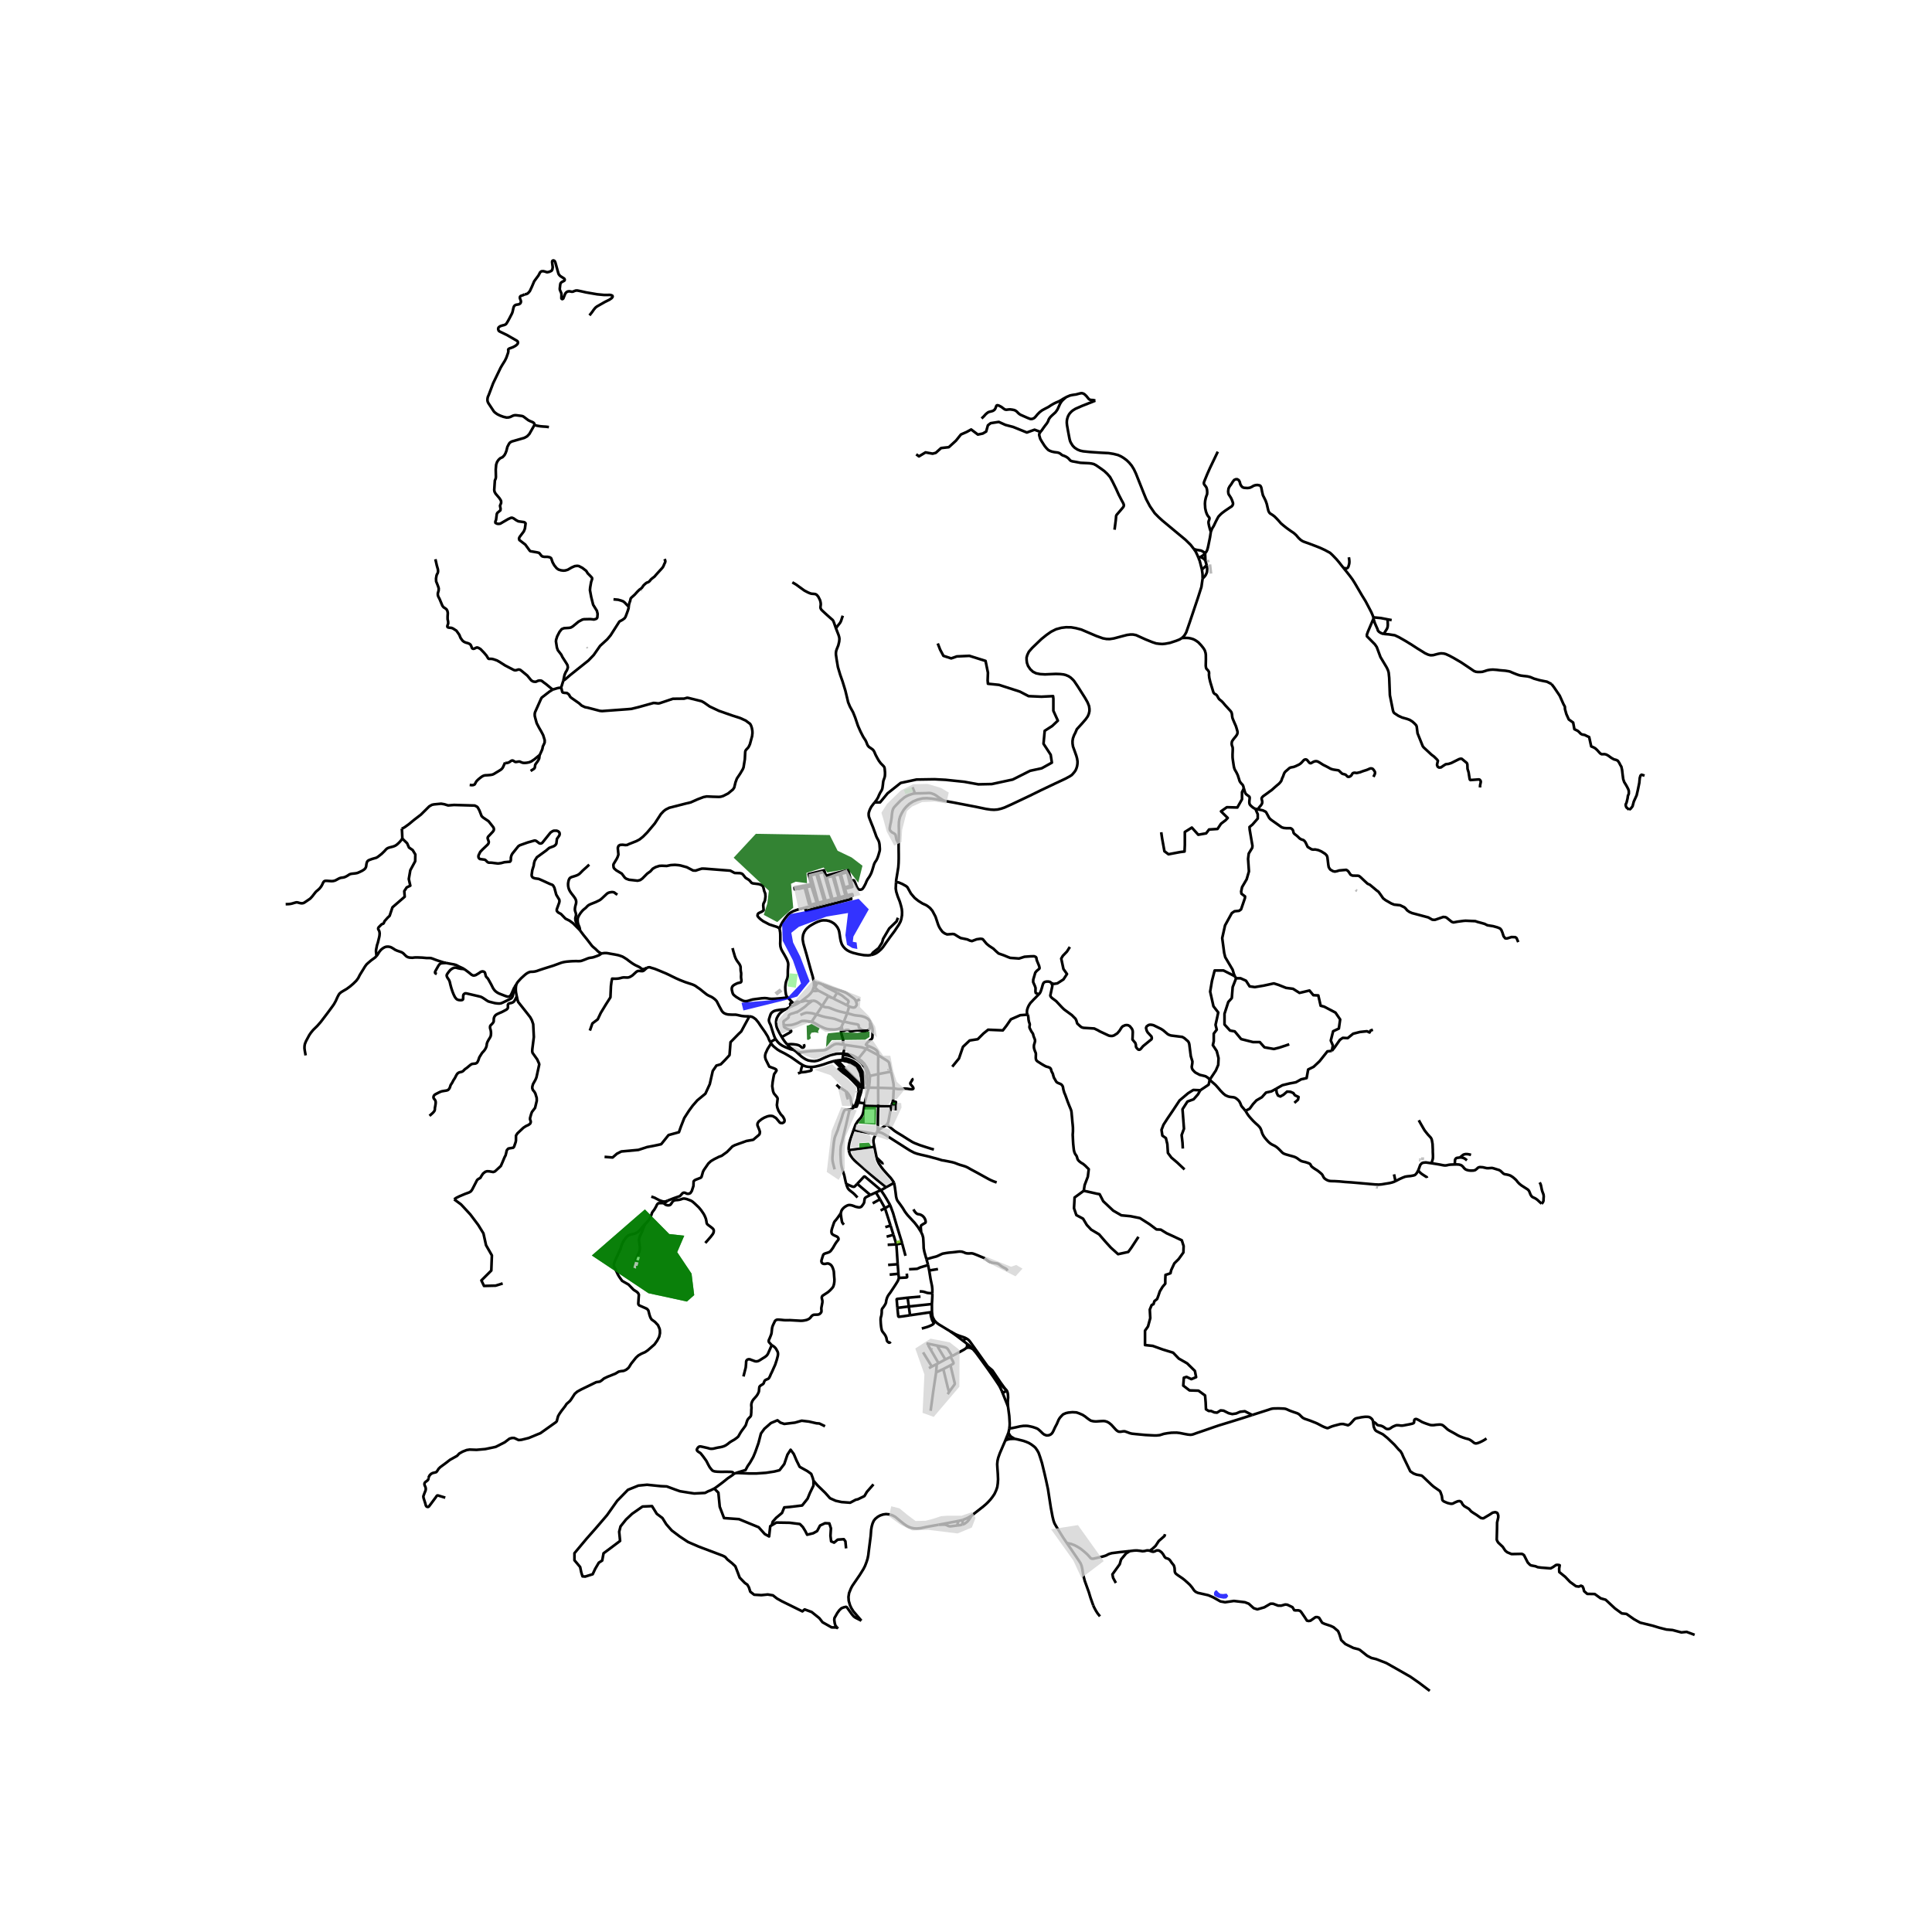 <svg xmlns="http://www.w3.org/2000/svg" width="960" height="960" viewBox="0 0 720 720"><defs><style>*{stroke-linejoin:round;stroke-linecap:butt}</style></defs><g id="figure_1"><path id="patch_1" d="M0 720h720V0H0z" style="fill:#fff"/><g id="axes_1"><path id="patch_2" d="M95.96 640.8h546.08V86.4H95.96z" style="fill:#fff"/><g id="LineCollection_1"><path d="m375.825 533.906-.408 1.016M376.156 532.32l-.065.346-.11.526-.156.714M376.67 535.358l-.564-.858-.28-.594M304.527 366.21l-.757-.141-.449-.044M303.336 367.71l.02-.817-.035-.868" clip-path="url(#pd466501320)" style="fill:none;stroke:#000"/><path d="m324.598 355.918-1.054.118-1.576-.074-2.005-.346-2.123-.537-1.194-.449-.96-.515-.757-.604-.671-.75-.53-.846-.367-1.09-.235-1.11-.172-1.2-.202-1.244-.187-.714-.46-.941-.672-.869-.648-.603-.92-.56-.883-.36-.998-.206-1.155-.037-.852.102-1.209.42-1.068.486-1.218.685-.882.559-.843.699-.553.618-.46.714-.43 1.038-.149.949-.031.839.265 1.56 1.194 4.128 1.1 4.033.414 1.493.765 2.613.336 1.556.113.552M375.657 524.153l-.085-1.471.054-1.06.062-.764-.058-1.196-.14-.732-.18-.508-.28-.416-.45-.415" clip-path="url(#pd466501320)" style="fill:none;stroke:#000"/><path d="m376.156 532.32.11-1 .02-.883-.048-.898-.12-1.898-.461-3.488M373.364 518.436l1.24 3.084 1.053 2.633M314.336 389.319l.6.08M296.653 391.866l1.484.341 3.323-.43 3.55-.236 1.71-.103.819-.133.656-.294.725-.463 1.092-.795.921-.53.648-.184.929-.007 1.826.287M313.43 382.953l-.075.925.19 1.302.306 1.068.384 1.316-.063.774.164.98M322.845 390.846l.754-1.049M322.845 390.846l-2.973 3.673M322.845 390.846l4.425 2.388M314.937 389.4l2.56.382 1.92.272 1.677.25 1.75.542M322.116 412.1l5.177.118M318.09 421.177l.757-2.057.858-1.339 1.108-1.237.578-.941.327-1.03.398-2.473M322.229 411.193l-.073.32-.04.587M304.297 378.07l2.088-3.18M304.297 378.07l-1.819 2.701M314.383 380.945l-.906-.328-1.517-.581-.855-.32-.897-.214-1.17-.198-1.358-.236-1.32-.345-2.063-.653" clip-path="url(#pd466501320)" style="fill:none;stroke:#000"/><path d="m298.284 378.251 1.264-.559.819-.243.484-.03.601.053.952.103.632.14 1.261.355M376.67 535.358l-.625-.277-.628-.16M378.15 536.194l-1.159-.674-.32-.162M333.213 440.812l-2.959 1.619M343.248 459.126l-1.13-1.795-1.265-1.634-2.537-2.752-.608-.765-.523-.72-.78-1.296-.882-1.25-1.07-1.45-.273-.596-.218-.869-.234-1.839-.219-1.59-.296-1.758M326.697 431.445l.296 1.016.539 1.155.89 1.302.717.935 1.374 1.567 1.436 1.567.57.773.694 1.052M332.128 412.298l-.152.82-.144.851-.25 1.303-.336 1.788-.148.824-.226.677-.281.5" clip-path="url(#pd466501320)" style="fill:none;stroke:#000"/><path d="m327.11 421.254 1.897-1.148 1.584-1.045M348.04 428.384l-1.007-.265-2.325-.736-1.92-.632-1.88-.729-.797-.375-.772-.464-.975-.596-2.17-1.383-1.639-.986-1.155-.75-1.935-1.568-.874-.839M311.95 369.953l-4.2-2.151-.328-.206-.972-.758M304.527 366.21l.538.142.636.2.75.286" clip-path="url(#pd466501320)" style="fill:none;stroke:#000"/><path d="m318.956 373.111-.281-.57-.461-.46-.862-.648-.777-.596-.71-.496-.6-.36-.574-.24-.995-.353-1.806-.589-1.432-.478-4.008-1.483M315.729 377.604l.718-2.55M315.729 377.604l-1.214 3.078M306.385 374.89l.725.326.483.143.524.041.499.037.437.114 2.189.879.76.254.835.243 1.413.339 1.479.338M324.39 381.022l-.245-.504-.293-.449-.417-.386-.539-.328-.612-.312-.85-.277-.734-.157-1.268-.14-.69-.082-.746-.154-.62-.173-.636-.184-1.011-.272M318.09 421.177l8.365 1.468M316.303 428.634l-.032-.824.094-.942.164-.942.32-1.184 1.241-3.565M332.128 412.298l.162-.57M332.128 412.298l-4.835-.08M314.937 389.4l-.656 3.23M315.33 441.195l-.432-1.906-.235-1.126-.241-.802-.242-.714-.266-.831-.233-.817-.211-1.096-.094-.876-.148-2.796.016-1.795.108-1.244.188-.772.258-.89.6-2.517.905-3.746 1.32-5.761M318.25 412.605l-.457.4-.308.203-.402.184-.46.114M311.043 435.794l-.601-2.325-.172-.927-.055-.84.04-.801.226-2.627.273-2.568.265-1.494.211-.721.335-.787.305-.773.246-.578.16-.452.124-.486.437-1.368.453-1.237.508-1.593.253-.942.456-1.113.213-.377.176-.163.314-.127.374.01h1.039M303.336 367.71l.356.269M302.728 369.336l.292-.761.316-.865M320.285 405.015l.901.298M319.693 404.839l.291.128.3.048M320.285 405.015l-2.284-2.5M311.95 369.953l-1.292 2.181M315.643 374.653l.491-1.082.102-.268-.031-.147-.064-.182-.06-.098-.15-.158-.358-.273-.769-.603-.608-.515-.508-.39-1.737-.984M313.43 382.953l-.444.247-.52.206-.4.114-.465.1-.507.047-.578.004-1.112-.048-.757-.092-.644-.129-.69-.22-.5-.214-.487-.228-.746-.36-.769-.416-1.466-.832-.867-.36M292.068 382.221l.305-.107.347-.047.784-.007.714-.038.566-.044.284-.04.371-.077.535-.166.652-.21.718-.279 1.1-.552.362-.14.383-.044.503-.019.57.034 2.216.286M311.731 395.237l-.883.16M313.914 395.064l-1.107.052-1.076.121M311.731 395.237l6.672 6.902M315.643 374.653l-1.424-.743-2.926-1.428-.635-.348M308.772 371.167l.546.292 1.34.675M324.39 381.022l-.151.416-.012.301.058.67.004.33-.066.376-.242.331-.421.398-.62.316M313.639 382.516l.08.43.09.36.047.232.049.203.058.191.035.124.065.064.105.053.14.006.169-.032.263-.08.175-.092.19-.084.135-.03.258-.04.402-.012.176.007.139.043.115.064.14.136.153.11.134.085.173.061.203.013.204-.02.546-.078.444-.1.629-.113.557-.033.59.026.336.055.362.099.367.103.472.074h.382l.488-.041.43-.14" clip-path="url(#pd466501320)" style="fill:none;stroke:#000"/><path d="m314.515 380.682.488.152 1.885.45 1.588.293.718.118.355.096.222.07.123.077.078.122.037.305.035.31.105.341.368.32.448.294.465.236.44.133.472.095.598.066M373.364 518.436l.277.298.183.107.265.012.226-.07.253-.148.141-.143.058-.169.024-.147.015-.199-.226-.386M362.492 502.699l1.234 1.427 1.794 2.443 2.372 3.282 2.427 3.458 1.616 2.413.578.912.444.905.407.897M332.29 411.728l1.498.144M332.723 410.494l-.142.45-.291.784M327.298 400.276l4.744-.906M327.298 400.276l-3.08.685M327.298 400.276l-.039 5.11M327.27 393.234l.014.535-.008 1.494-.022 2.31.044 2.703M316.447 375.054l-.461-.229-.343-.172M302.217 397.626l.078.427.14.677-.07.184-.164.103-.21.078-1.733.358-.993.116-.413.028-.248-.066M299.204 396.957l-.28.397-.18.478-.156.575-.11.58-.024.23.039.208.11.106M297.37 400.022l.98-.318.254-.173M444.946 204.639l-1.21-1.567-1.95-1.914-4.058-3.371-4.573-3.805-1.35-1.237-1.483-1.501-1.772-2.576-1.412-2.657-.803-1.958-1.523-3.835-1.49-3.746-.75-1.582-.819-1.34-.913-1.104-.952-.927-1.123-.832-.991-.604-1.124-.508-1.686-.42-1.834-.294-2.809-.14-4.081-.272-2.56-.26-1.116-.244-.994-.401-1.05-.677-.718-.721-.593-.913-.36-.714-.226-.773-.156-.78-.452-2.4-.37-2.13-.087-.935.043-.824.144-.71.27-.814.425-.795.414-.512.503-.522.554-.438.866-.534.968-.426M408.183 149.305l-.359.155-4.698 1.855-1.381.61M333.923 328.77l-.11 2.356.196 1.206.53 1.693.789 1.98.453 1.545.296 1.273.093 1.09-.03 1.213-.235 1.332-.304.972-.64 1.2-.765 1.125-.757 1.155-1.615 2.164-1.678 2.34-1.093 1.575-.663.75-.936.84-.765.559-.999.471-1.092.309" clip-path="url(#pd466501320)" style="fill:none;stroke:#000"/><path d="m334.63 342.034-.5 1.332-2.75 2.661-2.273 3.864-.372 1.37-1.303 2.072-2.012 1.58-.822 1.005M327.293 412.218l-.034-6.832M327.11 421.254l.096-6.796.087-2.24M292.853 376.106l1.755-.897M289.005 387.192l-.414-.876-.374-1.06-.655-2.052-.367-1.17-.441-.935-.14-.42-.07-.47.077-.5.27-.836.171-.544.242-.57.343-.402.45-.36.4-.225.73-.22.879-.14.87-.14 1.877-.166" clip-path="url(#pd466501320)" style="fill:none;stroke:#000"/><path d="m291.4 386.582-.974-1.708-.703-1.406-.277-.706-.136-.6-.078-.739-.016-.68.094-.667.167-.621.395-.748.452-.695.425-.49.629-.529.718-.471.757-.416M318.25 412.605l.24-.112M315.237 406.681l.402.36.32.368.378.508.41.714.203.482.086.378.054.417.133.897.105.5.141.343.136.24.645.717M296.653 391.866l-.983-.618M314.281 392.63l-2.443.074-2.356.514-2.076.884-1.872.868-.898.309-1.092.199-1.148-.082-1.194-.206-.944-.404-.843-.515-.827-.596-1.33-1.21-.605-.599M313.914 395.064l.084-.536M321.3 404.514l.223-1.277.035-.868v-.674l-.062-.643-.153-.67-.288-.743-.254-.515-.378-.585-.437-.534-.348-.419-.523-.493-.67-.526-.582-.368-.82-.42-.776-.309-.838-.22-.746-.133-.769-.053M292.068 382.221l.055.258.144.294.184.166.288.17.629.33.612.243.41.162.21.096.137.099.11.14v.169l-.071.143-.335.247-1.878 1.052-.659.357-.273.188-.23.247M293.329 389.231l-.86-1.046-.654-.941-.414-.662M334.985 476.245l-.171-1.55M337.93 474.633l.115 1.023.014.196-.01.085-.045.066-.109.055-.26.043-.331.02-2.319.124M331.91 499.999l-.234.287-.219.095-.226-.029-.433-.335-.203-.254-.094-.261-.101-.577-.098-.442-.16-.386-.144-.313-.383-.603-.491-.611-.324-.434-.191-.449-.137-.621-.113-.659-.113-1.163-.054-.97-.013-.468.024-.56.106-.455.124-.423.082-.442.074-.728.012-.883.064-.333.092-.254.197-.265.33-.414.339-.515.359-.588.196-.516.1-.72.165-.648.21-.603.281-.552.383-.574.46-.604.788-1.184.609-.92.554-.846.811-1.31.25-.573.196-.65M316.303 428.634l.1.456.29.965.367.699.616.846.702.787.789.743 2.011 1.703 2.893 2.564 2.126 1.782 1.39 1.148 1.147.919 1.52 1.185M328.277 443.512l.4-.166 1.141-.644.436-.271M327.26 405.386l5.824.195M327.26 405.386l-3.45-.056M314.218 393.13l-.013.08-.2 1.283-.007.035" clip-path="url(#pd466501320)" style="fill:none;stroke:#000"/><path d="m321.597 404.789.28-.441.219-1.251.11-1.663-.47-1.575-.576-.957-.922-1.616-.904-.853-.953-.722-1.014-.544-1.202-.441-.983-.266-1.184.068M323.599 389.797l-.82-.41-.038-.022-.015-.03-.01-.036.012-.048.04-.081.052-.083.153-.193.212-.27.232-.238.271-.244.489-.387.46-.39.277-.269.14-.26.055-.35.023-.45.039-.625v-.695l.027-.765-.066-.549-.136-.588-.281-.906-.133-.375-.191-.511M327.11 421.254l-.25.552M339.776 401.894l.203.243.035.094.015.116-.07.176-.117.18-.156.236-.308.478-.11.188-.03.154.062.221.117.17.21.239.426.504.214.323.129.298-.01.135-.077.147-.112.065-.255.064-.408.005-.636-.058-.671-.119-1-.087-.538.047-.323.048-.367.074-.55.044-.847-.023-.605-.092-.566-.12-.347-.063M332.042 399.37l.32 1.34.375 1.927.25 1.236.097 1.708" clip-path="url(#pd466501320)" style="fill:none;stroke:#000"/><path d="m332.723 410.494.092-.52.063-.684.206-3.71M310.848 395.396l2.573 2.53M302.217 397.626l.718-.022 1.069-.154 1.443-.346 1.522-.45 1.701-.595 2.178-.663M314.281 392.63l-.063.5M319.872 394.519l-1.889-1.085-1.466-.512-2.236-.292M323.81 405.33l.252-1.973.156-2.396M319.872 394.519l1.172.83.994.992.86 1.292.655 1.472.665 1.856M303.692 367.979l.452-.773.223-.504.16-.493M325.87 427.42l.827 4.025M325.87 427.42l-9.567 1.214M326.455 422.645l-.344.67-.413.757-.203.876.04.794.335 1.678M327.27 393.234l3.423 2.133.398.324.241.375.71 3.304M295.67 391.248l-1.07-.23-1.904-.765-1.178-.574-.944-.647-.741-.729-.828-1.111M287.038 388.332l.294-.136 1.244-.695.43-.31M343.053 483.193l-4.806.428M306.385 374.89l2.387-3.723M302.732 372.96l.394-.025.39.04.378.122.574.276.375.265.472.36 1.07.891M287.37 388.828l.713.928.524.46.523.434.609.479.952.588 1.725.869 1.24.713 1.194.707 1.49 1.037 1.468 1.038 1.396.876M302.217 397.626l-.78-.014-.968-.148-.71-.228-.555-.28M338.247 483.62l.442 3.27M334.426 487.402l-.269-3.186.05-.066.106-.059.133-.04 3.8-.43M332.723 410.494l.502.065.536.057.073.028.03.057.016.062-.092 1.109M333.813 413.842l-.031-1.712.006-.258M326.455 422.645l.406-.84M304.952 369.196l-.988.107-.74.004-.496.03M298.44 373.27l.597-.464 1.327-1.049.76-.588.55-.523.535-.57.28-.394.239-.346M328.277 443.512l-1.853.876M319.467 441.187l2.5-2.678.09-.051.114-.006.095.018.123.061 5.888 4.981M331.746 449.134l-1.382-2.377-.764-1.265-1.323-1.98M346.284 473.467l-.421-2.031M346.284 473.467l3.262-.515M347.455 481.958v-1.523l-.125-1.17-.53-2.583-.516-3.215M303.692 367.979l1.26 1.217M308.772 371.167l-1.538-.819-1.857-.972-.425-.18M338.69 486.89l.457 3.266M338.69 486.89l-4.264.512M347.29 485.967l-1.224.14-7.377.784M326.424 444.388l1.525 2.54M326.424 444.388l-2.076.942M331.746 449.134l-1.943 1.123M336.186 463.32l-.09-.342-.105-.356-1.795-5.829-1.014-3.472-.352-1.23-1.084-2.957M313.43 382.953l.209-.437M346.783 489.036l-7.636 1.12M346.783 489.036l.528-.144M343.53 495.106l1.423-.409.516-.157.509-.174.476-.196.5-.22.485-.26.275-.188.158-.147.072-.089.054-.093.004-.07-.083-.158-.316-.54-.289-.603-.359-1.25-.148-.92-.024-.596M334.056 463.743l-1.1-3.58M334.056 463.743l-3.25.162M334.543 471.14l-.253-3.89-.234-3.507M336.186 463.32l-.366.085-.367.077-1.397.261M318.956 373.111l.152.416.128.464.036.49-.18.327-.335.437-.278.188-.397.048-.574-.07-.683-.206-.378-.151M321.42 405.308l.177-.52M321.42 405.308l-.035-.002M323.482 405.326h-.087l-1.895-.018h-.08M298.44 373.27l-.297.176" clip-path="url(#pd466501320)" style="fill:none;stroke:#000"/><path d="m302.732 372.96-1.38.212-.267-.042-.296-.103-.398-.081-.363.022-.3.063-.352.128-.289.074-.308.03-.34.007M347.31 488.892l-.02-2.925M354.15 496.158l-4.245-2.575-.882-.655-.741-.772-.64-1.17-.187-.714-.144-1.38M319.467 441.187l4.881 4.143M315.33 441.195l.395.163.675.311 1.092.471.442.132.296.008.226-.077.196-.17.815-.846M323.81 405.33l-.328-.004M322.229 411.193l.137-.594.539-2.245.506-1.817.398-1.207M339.147 490.156l-2.252.34-1.889.238-.127-.035-.082-.107-.05-.121-.32-3.069M329.803 450.257l-1.854-3.33M329.803 450.257l2.075 6.478M329.803 450.257l-1.634.848M347.455 481.958l.007 1.081-.171 2.928M313.313 452.191l.078-.283.141-.552.273-.544.492-.582.523-.448.78-.464.547-.206.538-.037.483.067.383.087.562.192.757.294.842.184.555.057.476-.123.32-.199.374-.485.406-.582.21-.47.063-.552.078-.464.043-.353.137-.228.156-.18.28-.192 1.538-.798M323.599 389.797l1.482.655.84.445.577.405.273.287.203.275.152.34.066.356.078.674M287.37 388.828l-.332-.496M248.707 447.489l2.294-.908 2.398-.841 1.046-1.141.434-.137.424.064.663.316.459.054.494-.083.364-.19.533-.782.607-1.881.062-1.693.29-.326.407-.257 1.925-.756.306-.282.32-1.074.209-.777.314-.692 1.723-2.495.936-.868 1.177-.713 1.75-.876 1.111-.423 1.967-1.413 1.272-1.284.737-.78.964-.5 4.304-1.542 2.493-.445 2.123-1.796.285-.397.097-.758-.241-.787-.66-1.612-.02-.511.13-.405.366-.559 1.07-.85.979-.57 1.135-.467.714-.173.706-.03.644.107 1.155.696.39.44 1.017 1.24.269.162.74.06.541-.317.176-.213.082-.497-.148-.537-.484-.872-.811-.872-.828-1.31-.433-1.17-.16-.953.281-2.347-.132-.434-.617-.773-.652-.769-.312-.817-.304-1.869.156-1.563.297-1.744.238-1.174.612-.864.292-.508-.151-.39-.563-.324-1.99-.736-1.334-2.686-.21-.787-.008-.699.163-.736.734-1.611 1.346-2.154M407.418 598.292l.336.743.616 1.166.613.978.94 1.192M321.186 405.313l.2-.007M321.186 405.313l.033-.195M320.05 410.894l.197-1.837.453-1.364.25-.935.12-.677.116-.768M320.05 410.894l-.246.109-.54 1.404-.774.086M319.693 404.839l.183.602.102.839-.086.839-.195 1.317-.203 1.06-.382 1.177-.622 1.82M319.693 404.839l-1.97-2.091M317.723 402.748l-1.296-1.259-.585-.492-.937-.729-1.162-.806M312.082 398.165l.53.418 1.13.88M313.421 397.926l-.193.168-.023.136.05.18.324.397.107.159.07.14.026.132-.04.224M293.504 371.659l-.402-.494-.171-.464-.15-.897-.1-.927-.031-1.009.093-.971.156-.883.226-.706.312-.78.15-1.038.007-.912.015-1.016.079-1.089.078-1.023-.078-.67-.305-.934-.383-.788-.748-1.354-.656-1.111-.398-.758-.187-.508-.172-.647-.078-.964.039-1.229-.008-2.149-.039-.801-.265-1.583" clip-path="url(#pd466501320)" style="fill:none;stroke:#000"/><path d="m299.918 338.276-2.368.628-.788.257-1.194.435-.905.493-.547.397-.561.552-1.038 1.28-.874 1.274-.578 1.023-.577 1.339" clip-path="url(#pd466501320)" style="fill:none;stroke:#000"/><path d="m209.13 256.133.41 1.746.25.228.53.092.98.067.71.548.495.88.453.397 2.88 2.016.909.828 1.264.6 1.105.217 4.436 1.163.838.08 9.432-.69 1.49-.133 2.778-.681 5.45-1.52.465.019 1.311.158.52-.081 4.939-1.656 4.152-.048 1.174-.33.527.087 4.799 1.189.937.5 2.114 1.48 3.473 1.633 4.963 1.737 2.903.927 2.076.942 1.67 1.251.296.53.313.884.218 1.177.023.869-.124 1.11-.824 3.027-.418.881-.257.39-.702.736-.273.42-.094.434-.14 2.73-.484 3.018-.274.677-.943 1.597-1.25 1.87-.514 1.376-.484 1.986-.453.692-1.826 1.52-1.872.953-.89.257-.648.07-2.353-.066-2.2-.103-1.214.232-2.196.835-2.537 1.13-1.865.448-6.165 1.576-1.307.662-.75.57-1.049 1.1-2.29 3.522-2.778 3.3-1.592 1.612-1.28 1.03-1.217.64-2.981 1.178-.398.236-.726.05-1.023-.124-.897.059-.561.302-.29.647-.015.427.211 2.237-.274.832-.296.647-1.225 2.039-.094.397.11.905.21.36.757.678 2.068 1.236 1.131 1.502.524.396 1.06.383 3.177.354.976-.236.81-.581 1.788-1.81 1.194-.854.882-.986 1.092-.611 1.397-.445.94-.048 1.772.073 1.49-.313 1.573-.092 1.366.115.713.114 2.361.651 2.322 1.218.968.037 1.268-.427 1.026-.305 1.06.014 5.14.405 4.413.338 1.6.862 2.013.07.62.147.43.309 1.022 1.273 1.24.784.29.264.736.858.485.176 2.18.273.933.309.664.53.19.71.239 1.004.386.96.082 1.112-.195 1.472-.37.846-.177.28-.1.71.151 1.773-.21.25-.422.287-1.225.575-.305.338-.128.544.074.273.484.58.632.582.898.67 2.38 1.251 2.868.923.854.49M295.416 373.634l-.106-.096-1.529-1.571-.277-.308M273.007 353.33l.262 1.08.266.871.339 1.16.265.665.23.456.254.431.308.442.32.434.242.327.191.31.203.459.09.317.027.283v.537l.032.57.09.56.07.364.011.394-.015.448-.028.456.02.57.09.575.039.464-.06.29-.07.15-.117.137-.277.107-.311.059-.574.136-.769.357-.609.338-.483.409-.223.386-.113.441-.007.339.066.408.234.957.21.478.258.313.89.725 1.303.787.882.45.554.242.561.096.61-.008.764-.191.835-.265.655-.177.578-.08 1.03-.133.858-.11.93-.118 1.123-.06.734.06.944.162.756.059 1.218-.037 1.71-.133 1.38-.14 1.03-.14.69-.138M192.443 366.846l-.125.426-.063.626-.039.596.016.736.07.633.28 1.456M169.257 446.965l.758-.546 1.248-.618 2.154-.905 1.475-.537.624-.405.469-.662 1.818-3.532.445-.375.757-.412.398-.707.616-.927.835-.647.64-.2.796.023 1.522.265.647-.236 2.185-2.016.71-1.626.68-1.634.382-.713.257-1.038.172-.787.476-.618.297-.125 1.638-.265.32-.375.57-1.641.133-.64.015-1.87.531-.816 2.208-2.09.945-.618 1.03-.478.6-.486.196-.552-.07-.463-.211-.56.03-.544.43-1.516.265-.691 1.155-1.51.633-2.656-.032-1.06-.491-1.625-.383-.67-.546-.655-.226-.662.023-.611.258-.92.827-1.464.32-.706.148-.427 1.022-4.724-.085-.383-.672-1.5-1.74-2.444-.117-.588.031-.751.57-4.57-.234-4.754-.492-1.479-.624-1.14-1.42-1.817-3.06-3.864-.257-.802-.273-1.28M160.057 415.838l1.062-.934.343-.339.218-.257.203-.28.102-.243.07-.301.007-.25.024-.435.078-.346.133-.787.078-.662-.023-.463-.102-.376-.25-.42-.288-.286-.149-.353-.015-.317.101-.353.172-.265.257-.25.437-.243.578-.302.57-.287.506-.228.508-.169.89-.155.67-.103.39-.088.39-.177.329-.353.234-.39.14-.36.11-.361.116-.338.149-.243.219-.31.265-.433.32-.64.226-.383.203-.28.28-.478.399-.795.25-.42.242-.315.28-.222.336-.183.546-.14.336-.074.35-.14.368-.272.296-.331.367-.331.46-.31.438-.345.608-.515.554-.441.375-.221.406-.089.507-.051.437-.052.336-.125.288-.213.203-.294.28-.604.188-.552.14-.441.188-.339.476-.765.351-.552.32-.382.203-.206.242-.273.336-.456.21-.353.18-.346.156-.405.117-.456.03-.42.094-.42.149-.411.46-.868.43-.684.272-.523.102-.36.04-.332.03-.56-.039-.617-.109-.596-.164-.5-.046-.295.007-.346.047-.265.117-.22.219-.243.39-.376.437-.551.148-.361.008-.39.031-.655.102-.412.164-.36.241-.34.258-.257.375-.242.398-.192.608-.287.796-.324.726-.375.546-.294.5-.272.25-.222.187-.212.117-.332-.016-.574-.016-.331.047-.22.125-.229.195-.125.305-.118.616-.11.437-.162.297-.169.242-.213.288-.39.234-.435.53-1.082M293.329 389.231l.663.666.694.629.984.722M279.273 378.784l.414.03.457.11.417.166.492.313.613.464.94 1.137.788 1.199 1.194 1.7.492.691 1.069 1.73.452 1.126.437.882M192.443 366.846l.234-.486.343-.486 1.194-1.302 1.186-1.082.554-.471.539-.36.483-.258.5-.192.492-.058.491-.007.523-.038.578-.103.577-.161 1.014-.361 1.608-.53 3.496-1.096 2.614-.957.437-.154.609-.155.562-.11.648-.096.803-.073.85-.067.867-.044 1.007-.022.952.022.593-.03.492-.088.515-.183.632-.236.983-.398.421-.161.484-.125.484-.067.554-.08.491-.126.602-.206.483-.17.867-.338.491-.294.43-.36M216.127 346.704l1.404 1.862 1.17 1.435 1.834 2.392.39.405.61.522.398.332.351.353.6.581.5.364.742.387M241.083 360.679l-.687.301-.476.163-.32.022-.413-.089-.344-.243-.195-.176-.242-.177-.445-.235-1.194-.567-.561-.323-.664-.42-1.35-.979-.53-.427-.368-.235-.819-.515-.538-.302-1.124-.397-.6-.155-1.124-.22-1.538-.265-.803-.155-.742-.11-.82.007-1.06.155M330.419 460.877l2.536-.713M332.955 460.164l-1.077-3.43M345.262 469.266l-.773-2.738-.257-1.34-.055-1.574-.078-1.442-.062-.942-.29-1.052-.499-1.052M340.4 450.687l.3.515.332.481.336.365.366.302.398.132.629.1.581.23.558.376.503.552.3.534.176.456.082.51-.008.306-.124.162-.215.136-.526.302-.773.497-.11.232-.039.257-.015.364.047.57.059.715-.009.345M295.416 373.634l.189.136.135.077.267.004.19-.063.216-.134.256-.164.204-.114.184-.057.171-.018.213.026.702.12" clip-path="url(#pd466501320)" style="fill:none;stroke:#000"/><path d="m294.608 375.209 1.713-.755.722-.346 1.1-.662M295.416 373.634l-.667-.092-.1.335-.2.258.055.177.104.897M359.464 500.094l.975.735M360.334 498.928l-.557.018-.222.134-.159.14-.142.194-.03.224.24.456M354.15 496.158l2.24 1.597 3.074 2.34M374.58 517.591l-1.56-1.442-.601-.633-.43-.56-3.933-5.775" clip-path="url(#pd466501320)" style="fill:none;stroke:#000"/><path d="m374.58 517.591-1.022-1.442-.671-.913-3.028-4.488-.523-.478-.406-.331-.874-.758M360.334 498.928l-.737-.404-.67-.243-1.468-.486-.765-.298-.616-.28-1.928-1.06M368.056 509.181l-6.476-9.087-.476-.596-.528-.437-.242-.133M311.937 606.515l-.582-.675-.266-.868-.187-1.251.078-.721.796-1.398.219-.412.788-1.088.765-.736.85-.346.818-.184.204.026.18.129 1.846 2.578.765.876.58.412 2.22 1.125M349.725 568.238l-4.541.81-2.037.448-1.397.133-1.007-.037-.99-.191-1.007-.331-.804-.42-1.006-.677-1.327-1.052-1.967-1.633-1.038-.56-1.232-.36-1.187-.11-1.108.155-1.054.353-.874.478-.936.765-.578.721-.444.986-.336 1.192-.202 1.185-.172 2.324-.773 6.048-.125 1.118-.257 1.265-.352 1.148-.593 1.56-.592 1.17-1.374 2.206-2.778 4.054-.5.942-.71 1.75-.22 1.439.083 1.439.474 1.638.482 1.068.764 1.218 3.002 3.502M466.665 527.327l-3.295 1.064-5.002 1.56-4.05 1.236-1.826.618-3.808 1.325-2.677.904-1.202.442-.577.162-.616.059-.937-.089-1.069-.19-1.967-.387-1.147-.129-1.873.03-1.482.176-1.358.235-1.561.486-1.14.118h-1.03l-3.183-.17-3.59-.338-1.436-.154-.733-.17-.991-.375-.975-.338-.555.015-1.007.154-.6-.03-.375-.147-.453-.309-.413-.39-.367-.411-1.202-1.317-.882-.721-.694-.383-.741-.228-.617-.066-.952.044-1.896.125-.867-.067-.546-.117-.429-.103-.593-.375-.78-.56-.812-.654-.92-.589-1.28-.552-.992-.345-1.514-.089-1.521.147-.913.206-1.023.442-.546.53-.687.78-.452.728-.648 1.53-.67 1.258-.657 1.435-.327.588-.297.361-.437.346-.6.236-.59.068-.346-.022-.828-.319-.562-.441-.788-.78-.757-.67-.515-.338-.937-.346-.788-.25-.803-.184-.937-.184-.694-.037-.89.008-1.311.19-1.514.347-1.6.33-.859.074M453.834 168.332l-2.95 6.16-1.022 2.304-1.088 2.66-.137.5.024.31.12.29.352.461.265.342.187.313.129.36.121.59.058.864-.054.692-.25.655-.242.766-.226 1.096-.078 1.024.101 1.7.266 1.199.304.861.273.545.32.464.262.272.128.21.031.22-.015.192-.098.35-.191.511-.047.265-.007.302.058.404.152.762.297 1.156.367 1.081M449.105 206.133l.5-.581.288-.582.242-.853.203-.92.593-2.923.313-2.06M500.68 211.638l-.89-1.111-.811-1.038-.929-1.09-1.545-1.611-.866-.787-.78-.413-1.039-.567-1.716-.801-1.491-.597-2.965-1.126-1.522-.53-.648-.265-.764-.493-.796-.75-.85-.994-.898-.817-1.187-.795-1.42-1.016-1.303-1.037-.898-.766-.881-1.008-.796-.854-.78-.758-.711-.523-.913-.574-.273-.33-.281-.53-.242-.92-.398-1.73-.437-1.237-.554-1.119-.445-.89-.304-1.303-.11-.552-.151-.813-.121-.38-.238-.445-.324-.18-.855-.15-.784.099-.636.224-.566.346-.753.346-.8.123-.566-.026-.786-.054-.466-.15-.33-.233-.38-.481-.273-.545-.195-.794-.367-.655-.578-.346-.515.014-.616.266-.507.647-.562.92-.632.847-.39.773-.149 1.067.086.758.164.442.273.39.53.838.383.829.351 1.019.031.43-.202.541-.324.364-.48.299-2.037 1.376-1.14.869-.608.566-.648.7-.398.72-.57 1.09-.772 1.634-.609.986-.483 1.236M449.222 209.062l-.257-.47-.297-.303-.552-.375-.378-.176-.424-.145M446.622 207.849l.36-.126.332-.13M449.105 206.133l-.46.552-.409.373-.723.436-.2.099M447.92 212.258l1.778-1.62M448.177 215.612l-.033-1.68-.224-1.674M446.622 207.849l.486 1.213.812 3.196M502.678 207.682l.12.707.07.743v.423l-.054.526-.164.611-.09.31-.14.346-.148.22-.207.166-.277.08-.281-.01-.394-.081-.433-.085M511.831 230.097l-.265-.751-.5-1.17-.67-1.296-1.491-2.826-1.327-2.156-2.715-4.637-.851-1.347-1-1.347-1.302-1.656-1.03-1.273M511.847 230.575l-.016-.478M551.56 293.462l.03-.832.243-1.133v-.397l-.367-.523-.32-.11-3.168.235-.219-.184-.109-.478-.351-2.234-.39-1.254-.074-1.733-.207-.486-1.88-1.557-.47-.014-.53.146-2.887 1.443-1.038.332-1.038.125-.835.53-.944.654-.734.06-.499-.332-.242-.662.14-.722.196-.831-.344-.464-1.1-1.082-.991-.743-2.872-2.679-.343-.456-1.936-4.802-.316-2.513-.214-.508-.624-.66-.75-.672-.956-.611-.998-.38-1.912-.54-1.35-.615-1.538-1.013-.288-.344-.227-.678-1.135-5.655-.25-6.458-.203-1.965-.234-.828-.46-1.012-2.365-3.952-1.387-3.742-.704-1.02-2.942-2.973-.035-.618.402-1.134 2.052-4.813" clip-path="url(#pd466501320)" style="fill:none;stroke:#000"/><path d="m515.67 236.238-.53-.117-.502-.224-.432-.244-.375-.279-.327-.377-.128-.514-.401-.876-.621-1.42-.507-1.612M515.67 236.238l.945.095.93.068 1.285.202.984.147 1.561.743 2.334 1.332 2.567 1.575 1.857 1.214 1.912 1.178 1.015.64 1.123.516.843.228.546.014.617-.058 1.046-.28.85-.214.913-.154 1.054.073.757.2 1.357.617 1.624.876 2.66 1.553 2.482 1.656 1.56 1.056.754.526.718.295.718.092 1.1-.011.648-.052.542-.158.35-.1.427-.15.57-.174.472-.091.632-.096.944-.059 1.483.11 1.08.136.988.085 1.096.089.745.125.492.084.402.089.41.158.452.217.554.225 1.175.467.858.294.648.148.979.132 1.498.169 1.085.258 1.381.589 2.1.589 1.638.338 1.077.213 1.678.861M607.097 301.785l-.144-.167-.848-.728-.24-.662-.013-.483.246-.445.165-.578.293-1.242.118-.867.336-.84.002-.99-.239-.738-.487-.944-.411-.713-.59-.95-.36-1.066-.242-1.84-.175-1.54-.276-1.26-.412-.675-.348-.712-.557-.831-.58-.3-.866-.225-.942-.53-1.194-.862-.776-.412-.606-.13-.655.015h-.461l-.55-.343-1.132-1.258-.647-.587-.623-.35-.889-.374-.765-3.473-.82-.362-.752-.39-.428-.099-.582-.098-.534-.268-.744-.77-.428-.343-1.222-.61-.458-2.47-1.637-1.162-.883-1.973-.525-1.861-.036-.91-.537-.973-1.39-3.126-2.107-3.113-.96-1.244M440.428 237.773l.616-.537.546-.714.484-.869 1.288-3.717 1.888-5.622 1.155-3.43 1.327-4.151.445-3.12M449.698 210.637l.18 1.295-.024.759-.07.574-.398.927-.374.545-.414.449-.421.426M340.962 295.7l-.368-1.031-.562-1.295" clip-path="url(#pd466501320)" style="fill:none;stroke:#000"/><path d="m334.89 314.296-.717-1.2-.172-.729-.117-.522-.101-.56-.104-.268-.138-.15-.508-.369-.483-.235-.415-.327-.342-.365-.196-.39-.03-.493.179-1.104.296-1.34.243-1.56.117-1.339.179-1.067.265-.861.445-.67.968-1.022 1.295-1.325 1.46-1.207.733-.45.967-.455 1.483-.486.765-.103M351.754 298.385l-1.092-.67-.539-.346-.588-.419-.703-.515-.706-.401-.664-.261-.355-.118-.393-.092-.535-.037-1.366.06-1.256.043-1.826.03-.769.04" clip-path="url(#pd466501320)" style="fill:none;stroke:#000"/><path d="m334.89 314.296.086-2.466.024-2.443-.039-1.604.047-1.413.171-1.118.297-.994.593-1.251.726-1.215.85-1.044 1.226-1.148 1.412-.913 1.678-.707 1.834-.434 1.576-.08 1.873.139 1.842.28 2.668.5M440.428 237.773l-.796.522-1.233.493-2.388.788-1.803.331-1.077.096-1.202-.088-1.069-.133-1.467-.486-2.544-1.03-3.465-1.575-1.139-.221h-1.014l-1.233.162-1.936.5-2.918.78-1.592.25-1.17-.028-1.374-.25-2.435-.87-5.619-2.399-2.029-.53-1.716-.294-1.936-.03-1.748.207-1.966.53-1.842.927-1.701 1.192-1.873 1.501-3.48 3.342-1.233 1.413-.562 1.163-.297 1.03.016.913.125 1.03.421 1.192.828 1.207 1.014.942 1.14.56 1.529.309 1.794.103 4.027-.177 1.615.06 1.28.146.82.207 1.038.44.82.545.732.685.484.523 1.405 2.075 2.669 4.21.96 1.678.562 1.405.148 1.023v.883l-.234 1.009-.398.942-.75 1.052-1.248 1.457-2.06 2.26-.57 1.353-.46.884-.422 1.17-.164.993.016.972.172 1.111.476 1.296.764 2.148.274 1.03.163 1.045-.023.876-.133.883-.242.81-.327.758-.398.589-.593.699-.43.464-.749.492-1.623.876-4.16 1.95-5.017 2.385-4.214 2.075-6.657 3.15-2.63 1.185-1.248.42-1.334.316-1.343.103-1.21-.067-1.732-.242-3.722-.78-8.425-1.619-1.923-.339-1.67-.346M333.923 328.77l.078-.867.469-2.82.304-1.942.109-1.508.04-1.59v-1.64l-.025-1.819-.007-2.288M387.09 370.58l-1.097-.53-.113-.515.035-1.34-.222-.695-.66-1.497.031-.935.761-2.608.535-.644.98-.814.073-.264-.175-.784-.878-2.145-.145-.883-.202-.298-.609-.254-1.218.018-2.391.17-2.03.647-3.292-.235-.835-.313-1.495-.622-2.013-.71-.98-.872-.99-.95-1.476-.963-.909-.736-.343-.368-1.178-1.431-.316-.093-.597-.058-1.35.188-1.791.673-.796-.203-.906-.42-1.073-.227-1.443-.295-.882-.507-1.413-.89-.612-.111-2.127.162-.878-.368-.842-.596-.769-1.041-.41-.67-.398-.883-1.026-3.072-1.14-2.142-.88-1.056-.964-.754-.496-.32-1.334-.604-1.561-.982-1.39-1.104-1.389-1.645-1.302-2.336-.496-.43-1.354-.766-1.46-.618-.936-.07M302.732 372.96l-.43.317-.3.22-.48.369-.39.272-.398.346-.546.515-.671.53-.835.574-.804.56-.59.343-.783.274-.78.295-.82.206-.663.345-.258.317-.078.15-.023.203.02.168-.001.058-.022.065-.02.055-.12.153-.197.178-.452.327-.348.284-.203.14-.199.117-.134.094-.121.127-.086.12-.02.202.053.448.035.89M293.329 389.231l.616-.06.67-.051.851.022.773.088.465.067.46.092.55.18.492.276.417.372.222.15.223.07.168-.011.156-.07.215-.191.1-.195.036-.254-.18-.578M323.482 405.326l-.388-1.336.125-1.294-.125-2.561-.359-1.401-.608-1.119-1.077-1.457-.532-.436-.49-.413-.71-.593-1.686-.853-1.639-.515-1.775-.217M313.421 397.926l4.58 4.589M391.776 366.341l.323.633.067.515-.75 3.551.196.408.366.427 1.624 1.218 2.11 2.27.824.806 2.907 2.126 1.373 1.377.312.64.328 1.118 1.163 1.067.484.346.67.199 4.02.25 1.38.67.649.382 3.379 1.582.57.125.686.023.663-.177 1.241-.78.816-.942.803-1.266.422-.441.897-.397.636-.063.53.088.586.331.765.935.285.684.058.64-.113 2.716.617.765.413.47.215.637.07.847.148.309.57.633.351.147.328-.037.351-.258.882-1.052 3.152-2.575.11-.442-.149-.589-1.396-1.508-.367-.655-.258-1.023.219-.537.733-.545.562-.117.578.036.718.163 2.864 1.405.811.545 1.592 1.368.601.31.656.205 4.182.523.804.463 1.381 1.214.273.486.164.618.554 4.408.601 1.957-.039.663-.218 1.346.109.596.281.545.71.754.351.276 1.538.81 1.634.386.57.158.976.636.554.622M464.147 413.97l-.359-.413-.355-.456-.414-.46-.327-.4-.223-.446-.18-.493-.3-.618-.343-.493-.39-.379-.363-.31-.36-.26-.413-.214-.515-.121-.538-.052-.699-.08-.67-.155-.512-.228-.476-.203-.34-.276-.5-.4-.471-.483-.636-.662-.519-.633-.632-.72-.566-.626-.484-.45-1.038-.886-.682-.688" clip-path="url(#pd466501320)" style="fill:none;stroke:#000"/><path d="m460.197 363.82-4.229-2.145h-3.302l-1.003 3.885-.668 3.99 1.225 5.46 1.782 2.31-.445 2.1-.557 2.52.445 1.786-1.113 1.47v2.835l-.335 1.47 1.448 2.205.668 2.624-.111 2.52-.89 2.1-.483.726-1.787 2.69M447.317 406.302l3.106-2.07.419-1.867M371.427 440.665l-1.108-.39-.936-.398-.866-.426-.78-.427-3.536-1.957-2.45-1.317-1.194-.685-.78-.345-.757-.244-1.265-.367-.826-.287-.687-.273-.57-.213-.89-.235-1.271-.258-1.702-.331-.78-.11-.64-.214-.796-.235-.851-.243-1.115-.287-1.233-.346-1.437-.346-1.841-.42-1.373-.352-1.07-.376-.655-.345-.796-.412-1.08-.666-7.984-5.103-.769-.453-.679-.345-.577-.203-.566-.15-.706-.1M544.06 431.357l.57-.464.328-.272.3-.25.362-.15.477-.115.566-.012.459.05.548.106.54.146M542.149 433.954l.046-.743.04-.846.124-.383.297-.346.304-.125 1.1-.154M546.69 432.428l-.358-.3-.37-.29-.323-.176-.4-.156-.323-.093-.348-.064-.507.008M528.736 417.478l.786 1.4.859 1.5.523.883.624.803.632.78.515.544.577.633.297.596.164.81.156.94.039.98.047 1.096v.853l.054 1.023.016.736-.052.774-.201.721-.29.954M528.562 436.117l.184-.498.27-.727.265-.739.33-.386.341-.312.496-.16.917-.09 2.116.3M542.149 433.954l-1.647.066-.726.103-.507.125-.546.082-.546-.022-.765-.133-.648-.14-1.249-.213-2.034-.318M574.495 448.571l-1.152-1.041-.428-.394-.367-.283-.492-.305-.59-.262-.397-.213-.246-.213-.214-.295-.234-.386-.278-.724-.28-.634-.262-.338-.34-.287-.378-.235-1.21-.78-.756-.493-.726-.604-.578-.618-.507-.655-.512-.48-.736-.63-.632-.41-.336-.202-.702-.235-.695-.155-.663-.095-.507-.236-.437-.412-.64-.603-.531-.317-.85-.257-1.17-.368-.618-.147-.741.037-.648.051-.608-.022-.508-.11-.913-.213-1.084-.074-.453.103-.35.191-.337.346-.593.471-.616.176-1.007.038-.757-.067-.648-.147-.583-.233-.54-.466-.414-.537-.492-.45-.405-.205-.632-.162-.867-.052-.686.015" clip-path="url(#pd466501320)" style="fill:none;stroke:#000"/><path d="m531.811 438.996-.049-.204-.062-.125-.172-.1-.277-.165-.316-.195-1.1-.721-.594-.5-.43-.456-.249-.413" clip-path="url(#pd466501320)" style="fill:none;stroke:#000"/><path d="m520.166 440.12 1.396-.72 1.21-.545.89-.339.897-.147 1.077-.096 1.124-.206.507-.154.343-.302.398-.478.554-1.016M520.166 440.12l-.234-.522-.085-.36-.086-.452-.245-1.143M464.147 413.97l.195.301.254.427.277.452.452.648.574.692 1.092 1.206.898.869.932.831.312.331.367.408.277.453.312.773.262.89.187.427.359.67.437.617.593.714.679.754.554.508.41.302.515.313.714.345.32.166.55.353.66.552.85.843.382.4.356.357.277.2.37.198.562.21 1.494.434 1.18.323.627.192.447.202.47.258.5.36.456.335.335.231.39.196.36.118 1.15.268.726.232.461.18.347.158.23.203.168.264.137.31.226.294.5.401.526.379.46.283.48.302.52.364.487.401.511.434.297.276.261.346.207.442.277.493.262.301.394.298.394.243.554.257.437.118.624.081 1.31.022 1.96.11 1.896.184 2.505.17 2.911.25 5.587.493 1.577.081 1.178-.096 1.303-.22 1.639-.265.85-.206.664-.214.765-.346M574.495 448.571l.172-.132.241-.27.168-.293.14-.442.009-.397.039-.743.035-.383-.032-.32-.042-.386-.188-.53-.262-.677-.194-.692-.121-.625-.211-.979-.129-.415-.324-.633M319.565 446.272l-1.023-1.104-.608-.567-.687-.53-.702-.559-.32-.338-.262-.357-.289-.673-.14-.412-.203-.537M327.949 446.928l-2.73 1.515M331.878 456.735l-1.948.574M345.863 471.436l-.219-.839-.382-1.331M375.478 473.548l-.274-.464-.187-.165-.16-.122-.237-.132-.398-.203-.617-.323-.511-.335-.37-.287-.38-.302-.382-.228-.3-.11-.578-.103-.573-.074-.675-.114-.707-.232-.468-.213-.386-.232-.426-.283-.476-.365-.37-.29-.285-.176-1.198-.483-1.268-.533-1.14-.445-.592-.199-.41-.059-.425.004-.503.04-.57-.014-.457-.055-.394-.096-.476-.22-.675-.232-.421-.07-.539-.026-.51.036-.7.089-.545.063-.91.103-.702.058-.784.074-.995.147-1.218.217-.452.188-.624.301-.656.31-.593.25-1.412.36-2.287.663M334.543 471.14l.271 3.556M334.543 471.14l-3.564.259M334.814 474.696l-3.267.323M345.246 500.661l.702.118M345.948 500.779l3.349.698M349.753 508.007l-3.492-6.044-.192-.345-.105-.365-.035-.254.02-.22M352.3 506.635l-2.504-4.164-.32-.596-.18-.398M354.82 505.362l-1.396-2.28-.359-.508-.437-.338-.561-.2-2.77-.559M354.82 505.362l4.477-2.427.92-.64.084-.058" clip-path="url(#pd466501320)" style="fill:none;stroke:#000"/><path d="m360.3 502.237.39-.012.323-.008.324.037.312.085.843.36" clip-path="url(#pd466501320)" style="fill:none;stroke:#000"/><path d="m360.439 500.829-.007.406-.03.364-.05.322-.026.152-.025.164M360.439 500.829l.672.509 1.381 1.36M344.011 503.979l3.247 5.295M354.82 505.362l-.572.313M354.248 505.675l-1.947.96M354.213 508.813l.808-.463.216-.142.104-.153-.013-.187-.09-.295-.19-.419-.8-1.479M352.3 506.635l-2.547 1.372M349.753 508.007l-.64.339M349.112 508.346l-.252 3.108M349.112 508.346l-1.854.928M354.213 508.813l-2.67 1.391M353.71 518.744l1.588-2.198.366-.5.133-.254.007-.295-.097-.415-1.494-6.269M347.258 509.274l-1.074.6M351.544 510.204l-2.684 1.25M353.71 518.744l-.476-1.546-1.69-6.994M346.815 525.765l.999-7.38 1.046-6.93M353.71 518.744l-.542.835M314.383 380.945l.132-.263M314.383 380.945l-.744 1.57M313.006 405.452l.179-.052.187.085.293.165.35.225.426.302.796.504M316.017 409.727l-.277-.853-.253-.964-.125-.666-.125-.563M329.293 433.416l-.222.08-.264-.048-1.8-1.752-.31-.25M314.523 456.381l-.437-.467-.234-.379-.132-.489-.102-.629-.11-.67-.065-.504-.082-.596-.048-.456M287.608 501.287l-.289-.28-.64-.707-.156-.22-.046-.236v-.213l.07-.28.296-.64.437-1.082.172-.492.101-.523.07-.691.079-.721.086-.545.148-.456.203-.5.39-.81.242-.53.203-.235.234-.162.28-.132.266-.052.453.007.952.082 1.124.117.765.015 1.334-.015 2.302.132 1.763.096.727-.036.655-.103.82-.177.733-.331.437-.31.444-.514.258-.339.351-.25.336-.162.468-.051.765-.008.453-.036.32-.089.366-.22.32-.353.18-.258.054-.295-.007-.47-.04-.449.024-.42.094-.5.272-1.442.016-.61-.133-.597-.117-.507.032-.309.117-.272.101-.17.375-.276.733-.463.96-.637.57-.493.43-.42.654-.713.32-.463.156-.486.126-.463.124-.832.024-.883-.094-1.133-.086-1.192-.03-.545-.11-.529-.304-.912-.258-.538-.351-.492-.375-.28-.444-.243-.375-.088-.336.014-.687.147-.413.008-.375-.08-.296-.185-.18-.243-.094-.257-.054-.31.086-.404.297-.964.32-.956.195-.228.218-.133.328-.147 1.124-.346.476-.22.398-.317.335-.434.562-.787.32-.567.39-.662.32-.523.437-.603.422-.5.171-.31-.024-.28-.117-.3-.226-.25-.289-.214-.686-.295-.57-.272-.336-.243-.226-.228-.109-.309-.063-.426.063-.575.156-.595.398-1.207.351-1.03.18-.346.133-.184.42-.471.648-.846 1.108-1.586M312.526 405.772l.48-.32M318.956 373.111l1.465-.69M511.706 529.844l.238 1.836.356.883.23.39.374.35 1.251.64 1.176.573 1.682 1.35 2.606 2.487 1.733 1.965.554.486.57.933.476 1.149 2.63 5.43 1.209.816 1.069.412 1.935.36.437.339 3.317 3.164.773.662 2.255 1.581.265.449.492 1.413.183 1.456.21.291.434.32 1.268.537 1.03.254.437.048.503-.07.937-.478.925-.383.651-.088.539.228.191.187.456.854.578.614 1.783 1.06.823.934.804.548 1.159.725 1.627 1.155.714.136.312-.048 2.4-1.423.96-.64.952-.195.644.198.261.287.25.758-.004.736-.433 1.887-.032 2.42-.101 3.966.226.574.375.573 1.631 1.523.936 1.42.718.603 1.592.67h.75l3.082-.066.406.154.452.339 1.381 2.714.812.846.398.243 1.701.332.82.338 1.295.169 3.52.272.909-.5 1.064-.74.489-.073.616.055.289.11-.21 1.256.052 1.26 2.211 1.794 1.8 1.89 2.21 1.6 1.08.146.771-.34.566.243.36.727.257 1.066 1.183 1.018 2.776.049 2.211 1.6 1.851.532 3.497 3.248 2.518 1.842 1.75.194 2.827 1.987 2.262 1.26 4.576 1.115 2.571.776 2.674.679 2.262.194 3.29.872 1.954-.194 2.982 1.115M378.15 536.194l1.155.245 2.088.524 1.07.375.951.405.913.551 1.03.766.546.515.625.904.53.935.554 1.575.695 2.207 1.022 4.223.585 2.575.632 2.943.649 4.223.413 2.663.647 3.42.39 1.56.352.95.663 1.155 2.56 4.12 1.358 2.016M407.418 598.292l-1.034-2.921-.597-1.986-1.518-4.212-.393-1.475-.23-1.034-.301-1.924-.258-1.17-.35-.912-.594-.942-3.434-5.046-1.131-1.626" clip-path="url(#pd466501320)" style="fill:none;stroke:#000"/><path d="m421.051 578.045-3.699.383-2.989.382-.764.206-.586.229-.78.426-.827.28-1.108.287-2.942.654-.54-.029-.389-.228-.734-.839-.506-.544-.734-.662-.913-.773-.882-.691-1.155-.714-1.093-.574-1.21-.448-1.622-.346M342.714 481.278l.57.006.522.045.418.073.573.166.547.184.39.092.605.058 1.116.056M313.006 405.452l-1.295-1.213M357.197 566.815l1.526-.335M356.788 568.488l.054-.44.048-.273.078-.265.07-.188.081-.242.078-.265" clip-path="url(#pd466501320)" style="fill:none;stroke:#000"/><path d="m349.725 568.238 6.22-1.17 1.252-.253M356.788 568.488l-.27.037-2.339.29-.34-.032-.328-.078-.309-.132-.285-.154-.32-.118-.32-.085-.452-.04-2.1.062M302.185 337.675l.112-.039M302.185 337.675l-2.267.601M302.185 337.675l-1.927-7.006M300.258 330.67l2.597-.663M300.258 330.67l-.396.078M304.92 336.965l2.634-.688M304.92 336.965l-2.623.671M304.92 336.965l-.237-.469M307.554 336.277l2.697-.699M307.554 336.277l-.143-.475M304.368 325.444l.058.198M307.71 326.777l-.576-2.12-2.766.787M302.855 330.007l-1.08-3.906 2.593-.657M310.25 335.578l-.15-.46M312.892 334.882l-.23.063-2.411.633M302.855 330.007l1.828 6.49M307.71 326.777l.03.096M307.71 326.777l2.732-.696M310.442 326.081l2.583-.658M310.442 326.081l.04.103M313.025 325.423l.031.11M316.777 328.386l-1.025-3.563-.027-.023-.022-.014-.04-.005-2.638.642M314.638 331.14l-.107-.354M314.638 331.14l.21-.06M314.638 331.14l.907 3.01M317.118 333.72l-.213.057M297.433 331.325l2.429-.577M374.62 536.897l.428-1.06M374.62 536.897l.538-.31.554-.176.647-.142M362 564.862l.914-.685 3.45-2.693 1.154-.992.733-.721.796-.862.796-1.015.765-1.125.633-1.376.405-1.192.203-1.405.094-1.501-.094-2.104-.14-1.965-.086-1.552.117-1.273.273-1.155.585-1.648 2.022-4.701M376.36 536.269l.787-.041 1.002-.034M375.048 535.837l.57.192.741.24M375.048 535.837l.369-.915M320.802 404.14l.499.374M320.802 404.14l-.19-.193-4.15-4.18-1.764-1.839-2.403-2.506.936-.177.983-.015 1.826.427 2.154 1.074.89.766.905 1.192.593 1.346.374 1.457.078 1.296-.232 1.351" clip-path="url(#pd466501320)" style="fill:none;stroke:#000"/><path d="m320.802 404.14.232-1.352-.078-1.296-.374-1.457-.593-1.346-.906-1.192-.889-.766-2.154-1.074-1.826-.427-.983.015-.936.177 2.403 2.506 1.763 1.839 4.152 4.18.189.192M321.3 404.514l.297.275M321.22 405.118l.026-.218.055-.386M318.403 402.14l-.402.375M321.22 405.118l-.438-.597-2.379-2.382M318.001 402.515l-.278.233M159.644 550.743l.46-.912.53-.552.593-.313 1.335-.334.281-.302.593-.934.64-.64 2.24-1.649 1.358-1.059 2.684-1.508.788-.846 1.272-.721 1.483-.581 1.116-.177 2.583.096 3.27-.288 3.87-.816 3.356-1.707 1.779-1.354.96-.265.67.008.305.088 1.46.692 1.053-.096 2.732-.677 4.393-1.825 5.751-4.09.297-.339.226-.912.273-.979.508-.882.749-1.075 1.365-1.758.515-.81 1.256-1.103.453-.603 1.343-2.075.967-.846 1.568-.854 5.471-2.649 1.358-.206.725-.485.812-.684 1.288-.619 2.965-1.184 1.21-.743.929-.199.936-.088.921-.412.827-.655.297-.39.748-1.221 1.803-2.259.89-.81 1.116-.64 1.412-.617.952-.648 2.513-2.193 1.023-1.442.749-1.42.28-1.36-.038-1.112-.117-.537-.57-1.317-1.148-1.221-1.263-.928-.414-.69-.328-.928-.437-1.707-.46-.574-.812-.39-2.092-.912-.304-.317-.094-.324.126-2.045.1-1.346-.311-.604-.421-.412-1.265-.816-1.857-1.928-2.396-1.376-.983-1.376-.562-.942-1.506-3.171-.016-.78.367-1.118 2.053-4.43.694-2.126.804-1.376.858-1.133.64-.486.492-.22 1.904-.442 1.077-.574.835-.802 1.483-1.774.382-.345" clip-path="url(#pd466501320)" style="fill:none;stroke:#000"/><path d="m247.263 448.325-.421.036-.858.008h-.39l-.352.117-.273.266-.227.368-.234.529-.67 1.155-.602.78-.28.479-.172.596-.36.853-.42.794-.219.31-.608.794-.812.832M236.807 469.874l.905-2.142.53-1.175.117-.573.07-.449.032-.478-.047-.64-.055-.493-.062-.456-.055-.39-.11-.75.009-.465.11-.53.179-.515.272-.566.695-1.545.367-.986.6-1.48M449.105 206.133l.117 2.929M444.946 204.639l.398.118.64.166 1.247.197.282.053.344.132.6.344.648.484" clip-path="url(#pd466501320)" style="fill:none;stroke:#000"/><path d="m446.622 207.849-.342-.847-.686-1.443-.648-.92M397.266 148.054l.289-.158 1.244-.523.897-.18.773-.118.468-.055 1.175-.31.753-.172.39.003.394.103.46.236.722.67.886 1.1.234.188.304.154.387.056.491.03.383.021.242.063.425.143M365.801 155.96l.828-.789.748-.839.437-.36.414-.31.437-.176.89-.22.468-.148.53-.339.344-.456.304-.75.118-.347.194-.176.25-.037.453.125.967.5.757.582.515.353.297.096.367.03.757-.096.585-.03.89.118.726.155.503.268.378.287.492.515.425.369.441.29 1.592.703 1.166.512.94.353.57-.01.512-.174.433-.261.437-.453.659-.806.835-.843.917-.688 1.085-.592 1.244-.64 1.02-.678.951-.552.858-.423 1.066-.438.932-.508.59-.394 1.143-.629M387.737 160.956l.507-.588.601-.884.664-.904.616-.788.428-.706.228-.637.202-.394.212-.291.245-.331.484-.49.644-.585.749-.677.39-.515.394-.582.23-.511.719-1.583.577-.912.562-.59 1.077-.934M387.737 160.956l-.367.604-.093.346.039.398.359 1.236.562.979 1.053 1.649.648.795.702.714.523.294.78.302.937.213 1.287.162.562.177.43.25.374.32.445.283.593.2.741.345.484.31.515.437.347.405.242.25.32.162.39.125.995.174 2.084.39 3.184.154.92.118.836.198.85.442 1.796 1.236 1.263.92 1.14 1.075.999 1.148.967 1.767 1.28 2.605.952 2.12 1.17 2.267.453.802.281.64.047.354-.055.316-.171.339-.984 1.177-1.045 1.208-.43.5-.124.243-.086.235-.008.302-.117 1.251-.45 3.515M248.707 447.489l-.376.367-1.068.469M262.84 463.224l1.99-2.265.819-1.068.273-.559.07-.448.008-.428-.191-.408-.226-.243-.286-.246-.553-.427-.75-.56-.343-.286-.156-.18-.125-.262-.047-.309-.078-.485-.187-.854-.305-.78-.374-.78-.359-.573-.742-1.075-.826-.993-.984-.942-.827-.773-.585-.485-.398-.258-.617-.264-1.014-.383-.554-.147-.476-.074-.414.015-.359.11-.57.199-.53.132-.597.081-.776.045-.407.106-.339.17-.253.172-.18.254-.55.82-.156.17-.336.188-.288.054-.387-.003-.398-.07-.394-.15-.312-.225-.488-.412M201.14 281.338l-.098.44-.047.454-.055.397-.245.53-.375.63-.487.647-.309.445-.093.302-.061.491-.072.401-.125.256-.234.21-1.198.769M205.966 257.003l-1.264.788-2.825 2.19-.253.456-2.228 4.993-.126.64.024.751.258 1.038.468 1.67.874 1.678.741 1.273.773 1.465.304.971.28.928-.022.883-.234.552-.437.912-.156.854-.212.582-.577 1.273-.215.438M188.244 284.171l.253.136.235.044.335-.04.383-.107.378-.184.453-.328.316-.195.258-.077.245.01.2.097.26.147.211.154.219.103.25.038.343-.045.28-.044.301-.055.382-.03.254.07.348.148.554.231.491.063.418.004.756-.063.82-.162.796-.323 1.186-.795 1.97-1.63M209.938 253.633l.453-2.127.48-1.112.394-.577.366-1.068-.132-.805-.28-.541-1.655-2.587-.375-.81-1.303-1.696-.351-1.005-.351-2.267.074-.654.394-1.237.83-1.62.84-1.077.862-.343 1.904-.117.636-.125.737-.423 2.127-1.763 1.444-.773.601-.132 2.384-.059 1.334.154.87-.261.261-.25.13-.306.1-1.28-.272-1.14-1.389-2.253-.71-2.819-.484-2.62.086-1.023.343-1.972.382-1.185-.039-.427-.67-.736-.921-.92-.578-.935-1.444-1.115-1.307-.677-.612-.08-.89.106-1.151.497-1.471.857-.921.265-.726.055-.878-.114-.94-.287-.683-.497-.878-1.078-.628-1.123-.507-1.471-.336-.298-.382-.144-.671-.125-1.21-.008-.655-.125-.332-.202-.92-1.137-.672-.173-2.571-.45-.215-.146-1.69-2.315-2.22-1.707-.14-.6.25-.563 1.545-2.05.414-1.042.253-1.935-.191-.269-.374-.213-2.139-.302-.764-.398-1.015-.706-.554-.228-.375.014-1.084.48-2.923 1.699-.562.096-.585-.04-.652-.313-.062-.277.043-.356.215-.442.292-2.252.191-.405 1.144-.964.073-.596-.216-1.125.396-.966.031-.5-.094-.471-.538-.861-1.428-1.678-.413-.758-.102-.648.234-3.5.313-.754.078-.56-.063-2.804.156-1.81.351-1.016.523-.765.64-.597.866-.405.71-.75.406-.759.335-.886.344-1.417.663-1.266.398-.435.597-.33 4.663-1.344 1.034-.574.843-.883 1.885-3.327M195.493 109.662l-.428.283-.835.29-.211.089-.223.247-.07.323.047.317.199.523.125.36.039.243-.031.313-.152.35-.285.239-.305.165-1.018.177-.293.114-.304.22-.226.3-.18.525-.14.633-.172.77-.125.408-.175.401-.371.71-.527 1.017-.699 1.262-.55.853-.58.306-.758.184-.776.254-.488.32-.242.287-.082.331.02.317.12.35.156.235.434.25 2.49 1.2 3.788 2.178.289.288.074.4-.094.387-.355.409-.484.386-.878.482-.73.284-.553.184-.414.22-.144.273.082.493-.114.67-.632 1.8-.53 1.096-.976 1.568-.632 1.082-.944 1.973-1.842 3.805-1.592 4.217-.405.943-.125.67-.008.61.094.45.257.552 2.075 3.142.356.324.402.31.597.4.983.472 1.17.426 1.143.269.754-.03.675-.176.999-.475.456-.133.437-.047.582.047 1.572.2.406.07.316.113.308.203 1.608 1.214.667.342.753.299.437.206.28.257.15.258.027.46" clip-path="url(#pd466501320)" style="fill:none;stroke:#000"/><path d="m204.57 159.16-1.081-.139-1.054-.066-1.019-.089-1.24-.206-1.014-.26M195.493 109.662l.461-.015.6-.218.371-.327.535-.626.757-1.623.866-2.035.804-1.104.765-1.023.624-1.185.469-.397.717-.052.578.14.835.265.796-.155.866-.383.304-.5.14-.832-.225-1.847.015-.335.078-.192.227-.15.238-.006.21.094.156.11.149.235.156.398 1.034 3.743.12.383.145.265.23.298.36.335 1.345.853.149.173.085.203-.012.22-.097.196-.23.144-.707.375-.272.198-.168.19-.14.296-.09.6-.129 1.203.015.354.125.328.363.846.106.357.023.438-.016.56-.019.481.015.299.137.143.167.088.215-.073.188-.151.21-.54.53-1.333.301-.353.36-.288.355-.125.46-.051.51.08.391.085.472-.03.52-.227.522-.174.531-.029.51.092.969.2 1.821.411 4.14.71 2.572.247h1.3l.823-.03.577.115.343.147.139.16.02.197-.051.206-.342.42-.819.567-1.67.824-2.95 1.678-.6.471-.625.766-.656.942-.92 1.148M209.13 256.133l-.204.155-.277.042-.47.03-.625.143-1.588.5" clip-path="url(#pd466501320)" style="fill:none;stroke:#000"/><path d="m162.258 208.4.538 2.37.375 1.303.066.49.01.327-.045.408-.129.357-.245.412-.145.416-.191 1.122.047 1.074.413 1.002.328.868.219.714-.04.825-.288 1.015v.64l.156.552.476.906 1.077 2.568.445.552.624.39.476.383.32.626.14.72-.078 1.42.008.914.18.831.039.721-.285.828-.031.17-.01.213.1.195.269.122.39.07.8.074.58.239 1.245.806 1.078 1.53.46 1.141.422.611.382.493.492.368.62.28.905.25.539.25.394.331.226.471.167.46.133.304.229.206.312.052.327-.065.525-.276.387-.14.331.026.547.246.561.361 1.28 1.336.91 1.07.561.94.149.169.226.095.495-.03.695.049.648.172 1.135.398.94.533 2.111 1.351 3.106 1.608.351.136.445.033.527-.14.425-.129.32-.014.394.107.293.202.382.302 1.982 1.634 1.467 1.78.336.232.402.206.335.06.453.036.28-.033.785-.354.527-.08.562.051.359.159.616.503.867.626 2.473 2.053M209.938 253.633l-.6 1.928-.106.322-.101.25M234.313 226.111l-.043.453-.234.839-.437 1.2-.476 1.265-.383.575-.819.592-.492.268-.413.21-.223.173-1.299 2.028-1.95 3.058-1.233 1.472-2.685 2.466-2.357 3.377-1.967 2.054-6.812 5.439-1.959 1.685-.593.368" clip-path="url(#pd466501320)" style="fill:none;stroke:#000"/><path d="m247.645 208.327.242.511.063.353-.086.387-.288.592-.27.659-.284.552-.336.404-2.232 2.455-.527.63-.85.65-.523.453-.379.49-.308.305-.324.199-.558.195-.515.397-.647.607-.57.832-.37.353-.574.394-.746.725-1.037 1.144-1.144 1.031-.297.32-.132.405-.109.567-.219.562-.234.814-.078.798" clip-path="url(#pd466501320)" style="fill:none;stroke:#000"/><path d="m228.628 223.355 1.701.147 1.148.317.81.309.594.493.578.629.854.861M341.446 169.303l1.03.766 2.435-1.472 2.653.47 1.186-.323 1.966-1.767 2.873-.323 2.652-2.415 1.873-2.325 2.092-.913 1.717-.942 2.497 1.884 1.841-.383 1.25-.736.655-2.326 1.03-.795 3.027-.47 2.466 1.118 2.903.766 5.088 2.06 2.872-1.03 2.185.81M191.771 367.839l.21-.353.462-.64M113.906 393.321l-.327-1.795-.11-.897.032-.854.124-.721.406-1.016 1.218-2.266.608-.898.874-1.06 1.499-1.472 1.326-1.515 2.607-3.43 1.685-2.295.61-.869.67-1.206.562-1.266.406-.81.374-.603.687-.603.936-.56 1.109-.647 1.264-.927 1.217-1.045 1.077-1.06.734-.986.608-1.207 1.218-1.972.686-1.133.609-.824.687-.618 1.03-.884 1.326-.956.64-.574M166.17 358.848l-.822-.17-2.263-.722-.952-.338-.827-.324-.656-.221-.67-.059h-1.093l-1.483-.132-1.826-.074-1.046.015-.858.103-1.015-.059-.608-.147-.563-.28-.545-.515-.672-.677-.577-.368-.78-.28-.921-.308-.812-.369-.484-.338-.842-.5-.547-.206-.67-.103-.734.044-.593.206-.656.382-.671.545-.64.78-.624 1.016-.422.603M149.881 312.478l1.842 1.781.687 1.59 1.373.941.999 1.649-.062 2.532-1.811 3.355-.562 3.268.562 2.472-1.342.648-.905 1.383.156 2.09-4.558 3.945-1.061 3.178-.687.648-1.201 1.34-.281.684-.11.155-.14.11-.222.062-.168.07-.164.085-.094.085-.265.257-.714.725-.137.217-.078.199v.217l.07.239.16.257.125.24.106.305.093.647-.054.744-.086.522-.32 1.303-.11.464-.14.551-.18.5-.128.435-.09.497-.105.496-.113.563-.04.416.016.405.078.618.078.986M215.635 346.173l-.078-.403-.101-.375-.266-.56-.484-1.052-.187-.537-.086-.508-.031-.405.047-.39.085-.286.087-.332.046-.42-.023-.404-.172-.552-.14-.412-.086-.441.008-.494.054-.397.086-.493.21-.765.095-.39.015-.317.008-.353-.101-.456-.25-.567-.53-.773-.883-1.133-.5-.721-.225-.42-.188-.397-.148-.456-.14-.611-.047-.537v-.574l.086-.545.14-.655.18-.434.148-.25.226-.236.242-.14.422-.176.819-.25.616-.199.578-.228.413-.22.36-.258.296-.273.99-1.008 1.655-1.48.702-.676M215.635 346.173l.492.531" clip-path="url(#pd466501320)" style="fill:none;stroke:#000"/><path d="m149.694 308.813.601-.228.655-.405 1.483-1.074 1.795-1.494 2.622-2.016 3.105-3.077.992-.574.757-.169 2.692-.258 1.202.207 1.412.434 2.185-.177 7.703.221.811.39.344.324.6 1.096.843 2.15.6.55 1.975 1.326 1.74 2.2.211.42.047.493-.117.397-.359.479-1.678 1.78-.156.317-.023.338.437 1.303-.125.537-.328.471-1.928 1.832-.826.876-.609 1.259-.07.463.07.39.195.302.289.236.905.125.881.117.336.184.726.722.39.191 1.147.03 1.03.139 1.343.162 1.108-.147 1.287-.339 2.045-.184.265-.294.062-.31.032-1 .195-.736.336-.648 2.24-2.789.546-.353 2.942-1.045 2.426-.684.422-.008.374.155 1.093.84.328.095.437-.045.351-.213 3.082-3.841.812-.53.444-.148.991-.007.508.177.39.309.219.375.038.494-.148.456-.874 1.25-.21 1.737-.258.427-.335.324-.422.25-1.615.603-.68.553-.436.397-3.52 2.56-.811 1.318-.226.802-.149 1.03-.522 1.686-.242 1.715.062.507.343.486.757.302 1.452.206 1.092.463 3.114 1.428.866.316.335.273.461.824.694 2.583 1.132 1.876.063.545-.102.56-.866 2.384-.055.374.063.369.476.515 1.061.581 1.67 1.73 1.506.75 1.337.994 2.05 2.073M216.127 346.704l-.008-.294-.047-.346-.133-.53-.195-.47-.234-.567-.14-.515-.086-.64-.008-.553.024-.5.186-.552.274-.566.46-.729.367-.486.46-.544.36-.36.398-.325.382-.316.257-.228.343-.383.469-.412.437-.25.5-.235 1.81-.714 1.053-.508.421-.213.375-.265.382-.317 1.327-1.244.632-.596.445-.28.453-.168.413-.074.523-.073.437.029.375.088.296.199.352.287.593.368M279.273 378.784l-.19-.014-1.432-.026-.414-.032-.444-.056-.531-.074-1.386-.309-.405-.084-.433-.055-.425.003h-.956l-1.25-.066-.397-.07-.476-.125-.511-.217-.457-.283-.332-.335-.226-.294-.99-1.818-.602-1.177-.289-.578-.26-.316-.302-.306-.362-.32-.636-.464-.433-.257-.804-.365-.433-.22-.464-.269-1.335-1.044-.983-.814-.656-.482-.612-.405-.62-.463-.54-.294-.65-.273-1.261-.416-1.483-.489-1.167-.456-.807-.32-1.541-.688-2.634-1.295-1.007-.464-2.973-1.244-1.116-.441-.679-.214-.608-.162-.375-.147-.305-.08-.46.03-.538.183" clip-path="url(#pd466501320)" style="fill:none;stroke:#000"/><path d="m219.821 384.077.947-2.677 1.987-1.517 1.135-2.409 1.893-3.123 1.703-2.677.19-4.193.188-1.517.257-1.253.999.03.811-.015.702-.088.531-.118.578-.162.5-.088h.686l.874.03.468-.06.375-.124.445-.229.57-.353.99-.912.46-.42.336-.22.297-.126.46-.022.36.022.514.052h.36l.288-.089.32-.198.336-.309.702-.633M166.17 358.848l-1.423.116-.468.081-.281.155-.273.235-.39.552-.593 1.053-.422.765-.171.36-.016.258.023.184.172.17.453.205M172.866 361.094l-.401-.253-1.39-.633-1.06-.56-.765-.22-1-.176-1.56-.295-.52-.109M191.771 367.839l-.32.64-.632 1.443-.366.765-.25.375-.32.257-.437.118-.515-.066-.773-.265-1.28-.493-.96-.382-.67-.376-.648-.493-.445-.493-.421-.618-.64-1.295-1.108-2.002-.305-.441-.366-.346-.25-.368-.14-.545-.172-.662-.117-.242-.281-.214-.43-.125-.39.037-.468.191-.421.324-.64.397-.687.412-.577.162-.437-.015-.578-.265-.843-.706-.718-.545-.749-.559-.551-.35" clip-path="url(#pd466501320)" style="fill:none;stroke:#000"/><path d="m191.771 367.839-.64 3.135-.163.508-.227.353-.304.28-.648.345-2.473 1.192-.594.243-.616.088-.68-.029-.951-.11-1.795-.45-.733-.213-.672-.42-.82-.558-.732-.464-.515-.257-.578-.155-2.443-.567-2.114-.493-.422-.08-.288.007-.242.103-.305.257-.14.236-.055.368-.031 1.11-.086.244-.203.14-.382.073-.468.008-.547-.074-.429-.133-.359-.235-.28-.317-.313-.42-.351-.698-.25-.56-.296-.772-.39-1.162-.281-1.001-.188-.75-.132-.619-.133-.375-.187-.435-.234-.338-.36-.537-.187-.413-.086-.375.11-.36.296-.471.523-.7.453-.514.5-.376.327-.206.476-.205.429-.089.491.037.524.161.522.111.555.11.616.06.596.017M149.881 312.478l.047-.339-.016-.316-.07-1.575-.054-.898-.094-.537M149.881 312.478l-.125.28-.273.39-.421.5-.484.5-.492.457-.405.323-.43.258-.413.177-.523.176-1.085.265-.725.258-.445.287-.351.353-.476.53-1.023.993-1.147.906-.507.36-.453.221-.523.133-.952.279-.803.294-.5.221-.289.213-.202.273-.149.375-.078.324-.078.383-.054.53-.11.42-.203.411-.242.28-.335.28-.578.367-.756.375-.687.31-.43.17-.6.117-.976.11-.484.052-.507.11-.312.118-.297.191-.32.214-.374.22-.507.273-.5.183-.437.096-.764.096-.53.162-.477.243-.414.228-.335.184-.492.235-.585.147-.625.052-1.076-.066-.664-.052h-.515l-.421.088-.28.228-.243.398-.21.457-.211.448-.328.537-.57.722-.679.625-.445.346-.335.346-.351.441-.867 1.119-.624.699-.32.28-1.943 1.317-.343.191-.305.089-.335.036-.344-.007-.585-.118-.655-.184-.344-.044-.273.022-.32.089-.437.117-.741.22-.546.119-.593.08-1.233.045M165.941 558.137l-2.364-.714-.312-.095-.211-.022-.187.066-.156.169-.215.33-1.783 2.4-.85 1.125-.243.177-.32.022-.312-.132-.172-.192-.133-.28-.264-.97-.547-1.7-.07-.383-.031-.22.054-.273.406-1.096.32-.78.086-.323.039-.339-.032-.316-.07-.36-.195-.428-.14-.338-.07-.272.011-.283.051-.199.098-.162.132-.165.215-.188.398-.29.281-.243.176-.228.085-.166.05-.25-.007-.17-.015-.106M248.707 447.489l-.554.225-.429.066-.367.007-.43-.08-.467-.14-.687-.258-.313-.14-.343-.205-.476-.221-.561-.324-.649-.25-.717-.236M175.04 292.52l.765.088.53-.037.368-.132.241-.162.157-.31.21-.382.188-.346.343-.382.374-.36.523-.443.593-.456.414-.287.421-.206.554-.162.968-.044.835-.066.546-.08.492-.097.546-.25.64-.397 1.202-.721.632-.398.382-.309.274-.316.218-.347.258-.58.53-1.167M463.546 293.804l-.144-.541-.102-.342-.109-.28-.152-.213-.332-.328-.378-.448-.246-.361-.176-.383-.168-.6-.238-.706-.16-.53-.14-.346-.156-.316-.3-.615-.27-.463-.214-.35-.227-.515-.179-.636-.09-.512-.117-.766-.152-1.019-.094-.688-.058-.578-.012-1.104.039-.842.035-.898-.008-.603-.039-.317-.066-.191-.137-.372-.101-.375-.047-.368.031-.372.043-.283.067-.269.144-.235.398-.578.862-1.049.246-.35.23-.37.094-.295.07-.324-.004-.265-.05-.335-.102-.353-.156-.56-.289-.942-.546-1.236-.453-1.067-.265-.662-.125-.604-.054-.581-.063-.456-.148-.53-.312-.464-1.975-2.145-.842-1.005-.5-.523-.445-.364-.468-.383-.195-.246-.203-.294-.23-.45-.277-.445-.382-.371-.375-.155-.172-.14-.242-.265-.148-.316-.32-1.038-.811-2.693-.375-1.582-.117-1.097.039-.64-.062-.494-.32-.522-.344-.346-.296-.324-.14-.456-.079-.662.047-2.267-.016-1.722-.093-.7-.258-.875-.28-.53-.352-.53-.82-1.023-.982-1.03-.773-.56-.67-.397-.524-.243-.749-.228-.874-.177-.75-.044-1.022.007-.803.03M518.636 231.097l-1.53-.279M517.107 230.818l-2.498-.486-1.88-.177-.898-.058" clip-path="url(#pd466501320)" style="fill:none;stroke:#000"/><path d="m515.67 236.238.812-1.27.406-.655.203-.537.07-.434.04-.493-.032-.846-.062-1.185M311.535 234.13l.663-.935.577-.7.304-.408.23-.408.207-.512.293-.901.277-.81M325.971 299.025l.663-.868.57-.934.445-1.045.39-.788.437-.721.25-.5.14-.553.157-1.148.112-1.044.098-.508.183-.505.192-.559.148-.545.05-.632.013-.689-.055-.72-.055-.586-.066-.496-.137-.369-.215-.283-.362-.368-.695-.706-.678-.902-.508-.86-.741-1.392-.484-1.133-.312-.53-.289-.323-.546-.39-.867-.59-.42-.515-.266-.544-.195-.567-.375-.795-.468-.706-.46-.736-.937-1.84-.952-2.149-1.03-3.062-.796-1.987-1.155-2.09-.671-1.604-.468-1.987-.578-2.4-1.046-3.414-.874-2.473-.858-2.885-.484-2.87-.25-1.804v-.654l.11-.744.234-.662.546-1.37.328-1.397.086-.986-.086-.64-.227-.788-.749-1.914-.233-.625M295.28 217.018l1.428.84 1.412 1.037 1.67 1.2 1.358.706.772.317.414.125.5.051.483.03.554.081.39.198.32.302.437.56.585 1.2.165.61.093.552.016.478-.118.98.04.338.163.36.195.295.609.589 1.296 1.192 1.771 1.579.37.301.2.236.179.298.199.515.754 2.142M449.698 210.637l-.476-1.575M312.892 334.882l2.653-.732M312.892 334.882l-.136-.44M315.545 334.15l.2-.059M316.777 328.386l.36-.108M314.847 331.08l2.193-.594.137-.085.085-.121v-.126l-.485-1.768M304.406 336.567l.277-.07M302.139 337.004l-1.666-6.341 1.895-.505 2.038 6.409M302.139 337.004l.044.165 2.223-.602M312.83 325.594l-2.09.525M312.83 325.594l.055.2M312.83 325.594l.226-.06M307.496 326.934l.245-.061M307.496 326.934l.057.201M304.718 325.566l2.283-.593.495 1.961M304.909 336.439l2.272-.578M304.909 336.439l-.226.057M304.222 325.695l-2.08.54 2.767 10.204M312.756 334.443l-2.22-8.059M312.756 334.443l.192-.049M312.756 334.443l-.198.05M310.481 326.184l.056.2M310.481 326.184l-.249.063M310.481 326.184l.259-.065M310.1 335.119l-2.302-8.046M310.1 335.119l.142-.037M310.1 335.119l-.237.06M307.74 326.873l.058.2M307.74 326.873l.266-.067M307.411 335.802l-2.985-10.16M307.411 335.802l.319-.08M307.411 335.802l-.23.059M304.426 325.642l-.204.053M304.426 325.642l.292-.076M307.18 335.861l-2.958-10.166M314.275 330.861l-1.39-5.067M314.275 330.861l.256-.075M312.948 334.394l2.147-.546-.82-2.987M313.27 325.477l-.214.057M313.27 325.477l.058.206M315.728 325.08l-.057-.243-2.4.64M314.74 330.726l-.21.06M314.74 330.726l-1.412-5.043M314.74 330.726l.107.354" clip-path="url(#pd466501320)" style="fill:none;stroke:#000"/><path d="m315.728 325.08 1.158 5.02-2.146.626M309.863 335.179l-2.133.542M309.863 335.179l-2.31-8.044M308.006 326.806l2.226-.56M308.006 326.806l.054.202M310.242 335.082l2.316-.588M310.242 335.082l-2.182-8.074M310.232 326.247l.057.2M312.558 334.494l-2.27-8.047M310.74 326.12l.054.2M312.948 334.394l-2.154-8.074M307.553 327.135l.245-.062M315.728 325.08l-2.4.603M302.139 337.004l.158.632M315.803 334.245l-13.477 3.507-.03-.116M304.718 325.566l3.012 10.155M315.803 334.245l1.203-.314M315.803 334.245l-.058-.154M313.113 325.737l1.418 5.05M313.113 325.737l-.057-.203M313.113 325.737l.215-.054M313.113 325.737l-.228.057M312.885 325.794l-2.091.526M310.537 326.384l.257-.064M310.537 326.384l-.248.063M307.798 327.073l.262-.065M315.745 334.091l1.16-.314M315.745 334.091l-.126-.455M314.847 331.08l.041.136M310.289 326.447l-2.229.56M301.595 337.262l-1.733-6.514M314.888 331.216l.73 2.42" clip-path="url(#pd466501320)" style="fill:none;stroke:#000"/><path d="m317.137 328.278.502 2.244-2.751.694M325.971 299.025l-.585.714-.71.957-.492.964-.288.787-.165.611-.007.692.085.618.281.78.671 1.722.594 1.457.468 1.303.367.971.257.759.265.654.29.538.342.618.212.515.124.493.094.566.066.928.04.596-.005.475-.066.416-.351 1.24-.27.857-.242.622-.23.496-.253.427-.305.42-.246.452-.179.408-.288.98-.297.993-.195.596-.246.695-.328.677-.437.773-.347.49-.266.397-.385.717-.364.905-.374.725-.308.556-.434.63-.26.202-.255.084-.382.063-.332-.019-.308-.184-.304-.283-.223-.379-.194-.383-.485-1.273-.39-.854-.129-.095-.136-.033-.148.002-.781.215M299.862 330.748l-.03-.116-3.637.832-.125-.648 6.274-1.266-.999-3.768 5.127-1.28.648-.162.686 2.001 8.304-2.119 1.027 4.056M317.006 333.931l.395-.103.384-.038-.165-.563-2.001.409M387.09 370.58l.222-.217.195-.243.195-.32.242-.592.363-1.134.199-.761.172-.545.234-.478.296-.258.39-.158.524-.084.597.01.515.1.346.213.196.228M398.705 352.89l-1.07 1.709-1.566 1.63-.577 1.011.824 3.884.866 1.225.452.639-1.318 2.02-2.268 1.464-1.37.208-.902-.339M382.977 378.126l-.203-.397-.07-.316.015-.472.032-.456.117-.464.242-.684.257-.544.343-.567.227-.346.273-.316.406-.412.562-.618.585-.574 1.326-1.38M475.589 405.731l-1.742.978-2.035.457-1.552 1.737-2.035 1.188-1.26 1.37-.46.633-.8 1.104-1.558.771M358.668 568.157l.71-.25.695-.5.539-.456.796-.986.593-1.103M358.723 566.48l.663-.272 1.272-.537 1.343-.81M338.785 473.027l2.976-.169 1.18-.532 2.922-.89" clip-path="url(#pd466501320)" style="fill:none;stroke:#000"/><path d="m349.47 239.794.891 2.31 1.225 2.311 2.895.945 2.116-.735 4.676-.21 6.014 1.89.89 4.41-.111 2.836.112 1.26 4.12.42 7.794 2.52 3.229 1.68 4.788.21 4.343-.21.111.946v4.516l1.67 3.675-2.115 1.995-2.784 1.785-.445 4.831 2.672 4.095.445 2.94-3.785 2.1-4.343.946-6.458 3.255-7.795 1.68-5.011.106-5.233-.946-7.016-.735-4.12-.21-6.68.105-5.902 1.26-.896.712-1.22.969-2.783 2.204-1.56 1.89-1.224 1.47-2.009.005M336.186 463.32l1.265 4.687M532.83 630.138l-3.946-2.99-3.271-2.283-5.569-3.178-3.421-1.93-3.771-1.46-1.773-.423-1.573-.824-2.722-2.167-.55-.259-1.847-.47-2.997-1.46-1.573-1.506-.6-2.001-.55-1.319-1.672-1.436-1.099-.518-2.272-.754-.9-.423-1.148-1.86-.674-.235-.65.023-1.872 1.319-.675.117-.649-.14-.8-1.248-1.322-1.931-.45-.47-.65-.19-.973.024-.524-.07-.675-1.13-1.923-.918-.774-.071-1.523.424-1.149-.024-1.847-.7h-.966l-2.31 1.346-2.604.752-1.344-.435-1.848-1.663-1.428-.554-4.115-.476-3.276.476-1.764-.318-2.646-1.504-1.848-.792-2.807-.637-.425-.096-.527-.106-.468-.192-.531-.272-.538-.5-.71-1.037-.867-1.045-.718-.67-1.303-1.162-.733-.574-1.694-1.147-.694-.523-.313-.382-.148-.398-.086-1.332-.14-.61-.18-.485-.382-.457-.43-.552-.452-.669-.367-.426-.362-.262-.356-.136-.515-.162-.292-.188-.215-.242-.21-.357-.383-.659-.515-.658-.492-.397-.515-.31-.444-.058-.484.03-.71.352-.492.118-.476-.059-.827-.309M421.051 578.045l1.631-.198.983-.03 1.171.125.936.148.804-.074.671-.184.61-.044.639.132" clip-path="url(#pd466501320)" style="fill:none;stroke:#000"/><path d="m434.172 571.74-.196.674-.843.742-1.292 1.126-1.192 1.823-1.098 1.025-1.055.79M415.848 589.919l-1.03-1.913-.25-1.295 2.716-3.767.5-1.765 1.872-2.266 1.395-.868M466.665 527.327l2.215-.716 3.761-1.2 1.022-.345.516-.11.433-.052.503-.014 1.405-.023 1.217.045.78.043.476.06.476.157 1.136.515.772.288.835.294 1.054.35.402.169.296.173.344.253.43.438.37.36.386.346.46.258.492.206.62.198 1.214.423 1.057.42.89.346.714.316 1.701.898.777.368.593.224.51.18.254.011.215-.04.468-.214.585-.246.465-.18.804-.236 1.482-.386.535-.143.558-.078.718.011.956.24.378.095.297.103.128.024.11-.039.398-.239.296-.224.262-.269.468-.5.44-.507.332-.365.285-.239.27-.151.448-.125.695-.125.753-.158.445-.077.57-.074.507-.059.62-.004.589.012.382.088.309.125.382.272.37.338.29.49.12.518M553.971 536.08l-.694.486-.789.448-.998.486-.71.265-.43.117-.327.037-.235-.029-.241-.08-.235-.119-.28-.235-.586-.45-.445-.3-.398-.229-.335-.14-1.132-.301-1.022-.339-1.108-.427-.812-.404-.741-.442-.98-.551-1.427-.777-.43-.29-.351-.272-.445-.427-.87-.747-.289-.206-.347-.154-.394-.085-.289-.026-.362.015-.956.07-.543.074-.413.058-.43.018-.417-.018-.304-.022-.293-.073-.355-.107-.855-.287-.96-.35-.51-.21-.31-.128-.354-.213-.417-.243-.668-.368-.53-.239-.246-.036-.207.018-.191.077-.125.095-.097.166-.063.241-.027.517-.028.149-.05.13-.152.147-.23.114-.293.096-.956.217-1.17.221-1.004.195-.483.066h-.52l-.386-.04-.394-.066-.64-.03-.316.019-.261.08-.484.196-.41.176-.487.269-.582.415-.335.17-.32.084-.34.015-.265-.03-.242-.058-.218-.107-.469-.357-.51-.331-.356-.18-.347-.13-.332-.076-.511-.078-.363-.088-.261-.106-.164-.137-.187-.228-.254-.25-.172-.14-.179-.114-.62-.313M468.856 301.638l1.772.368.999.478.25.265 1.076 1.995.406.478.617.486 3.69 2.605.797.243.897.08 1.561.008.382.176.422.405.187.383.172.75.222.332 1.14.901.96.92.565.306.667.21.422.271.46.597.816 1.722 1.447.886.564.111.794-.044 1.167.242 1.158.508 1.386.876.585.6.242.63.363 2.954.144.78.37.629.297.335.94.54.648.14.714-.121.952-.29 2.61-.229.535.339.242.242.82 1.215.476.257.339.1 1.99.037.398.114.613.504 1.357 1.287 1.163 1.07.874.398 2.525 2.113.686.508.726.993 1.007 1.453.874.663 2.161 1.247 1.07.423 2.22.232 1.592.776.523.493.483.615.863.607.967.426 1.76.464 4.32 1.156 1.478.842.702.06.387-.034 3-1.045.785.074.413.173 1.955 1.57.628.218.62-.107.91-.173 2.278-.298.746-.051 3.62.158.82.29 1.288.342 1.35.383 1.022.519 2.17.346 1.599.449.944.394.472.53.414.989.449 1.391.593.758.495.063.316-.049 1.545-.478 1.386.044.405.247.121.173.597 1.424M467.834 301.41l.383.088.64.14" clip-path="url(#pd466501320)" style="fill:none;stroke:#000"/><path d="m511.847 289.524.203-.412.335-.743.055-.33-.016-.288-.124-.265-.36-.545-.273-.33-.273-.177-.335-.066-.367.007-.273.096-.258.117-.398.177-.6.235-.875.266-.675.235-.362.136-.266.121-.718.17-.484.11-.23.04-.195-.029-.324-.066-.312-.008-.316.06-.18.084-.16.11-.171.25-.183.335-.22.247-.237.206-.265.14-.262.08-.18.012-.222-.026-.16-.077-.187-.173-.328-.353-.218-.166-.23-.099-.406-.103-.43-.11-.265-.133-.25-.243-.491-.45-.367-.381-.25-.11-.35-.06-.523-.066-1.054-.17-.624-.176-.5-.213-.608-.353-.968-.508-.601-.295-.281-.14-.484-.286-.928-.604-.656-.357-.304-.122-.277-.04h-.328l-.289.048-.292.095-.312.136-.477.27-.234.143-.164.044-.167-.004-.156-.04-.164-.1-.188-.183-.253-.324-.445-.523-.25-.17-.32-.065-.374.088-.28.17-.212.227-.554.619-.429.412-.609.42-.655.3-.64.31-.406.147-.328.118-.398.066-.671.132-.367.148-.25.206-.64.574-.631.523-.273.3-.258.42-.218.582-.203.596-.149.302-.164.331-.195.596-.203.508-.257.324-.234.287-.351.375-.578.478-1.07.928-.725.655-.413.353-.625.434-.788.596-.874.626-.78.552-.367.375-.18.317-.054.242.07.295.164.647.016.42-.047.294-.14.368-.297.45-.5.562-.241.309-.18.276-.133.368M463.546 293.804l.34 1.188.132.361.156.353.273.31.547.412.507.375.14.17.07.22.008.28-.11 1.008-.022.537.047.383.093.324.211.316.437.427.402.342.503.372.554.228M460.197 363.82l-.35-.801-.48-1.634-2.755-4.662-.389-1.565-.741-5.562 1.06-4.729 2.507-4.562 1.024-.7 1.695-.166.741-.532 1.448-4.23.035-.6-1.342-1.032-.105-.832.353-1.633 1.695-2.897.848-2.93-.318-4.696.247-1.965 1.307-2.165.07-.732-1.024-5.995-.07-.999 1.094-.9 1.978-2.264v-1.599l-.891-2.028M432.752 310.158l.325 2.255.87 4.818 1.522 1.128 4.348-.821 1.63-.205.109-2.46v-4.817l2.609-1.64 2.39 2.664 2.936-.512 1.087-1.435 3.152-.205 1.304-1.948 1.74-1.332.76-.82-2.5-2.46 2.174-1.538 3.913.103 1.739-3.075v-2.665l.686-1.389M403.886 443.766l.337-2.149.798-2.095.384-1.008.337-2.785-1.265-1.273-.797-.678-.812-.479-.772-.61-.351-.412-.14-.236-.157-.5-.109-.39-.101-.294-.18-.287-.382-.53-.258-.589-.218-.824-.11-.95-.148-1.441-.07-1.215-.055-1.177-.054-.956.093-1.215-.008-1.45-.1-1.162-.095-.876-.109-1.31-.14-1.463-.086-.972-.11-.566-.156-.457-.241-.58-.32-.76-.601-1.536-.57-1.59-.367-1.008-.296-.64-.211-.714-.18-.64-.101-.663-.117-.434-.195-.331-.273-.324-.351-.228-.835-.338-.43-.22-.25-.192-.32-.515-.296-.545-.28-.426-.133-.376-.188-.61-.124-.523-.172-.368-.21-.346-.18-.441-.164-.648-.234-.353-.266-.184-.546-.221-.678-.176-.54-.258-.944-.537-.835-.523-.795-.507-.39-.288-.196-.264-.148-.324-.07-.508.023-.912.016-.596-.086-.45-.21-.47-.188-.515-.187-.603-.062-.45-.009-.44.055-.494.18-.56.18-.706v-.456l-.086-.331-.25-.626-.196-.507-.156-.611-.086-.317-.218-.33-.327-.457-.57-1.104-.164-.397-.016-.287.062-.412.055-.405-.039-.294-.11-.33-.171-.494-.148-.773-.07-.89-.101-.567-.149-.368M354.88 397.525l2.497-3.061 1.498-4.356 2.497-2.355 2.996-.471 2.123-2.12 1.748-1.413 5.494.236 1.374-1.766 1.622-2.355 3.496-1.53 1.01-.076 1.742-.132M358.668 568.157l-.81.214-1.07.117M312.307 606.943l-.37-.428M321.385 405.306l-.166-.188M273.312 549.3l.015-.249-.085-.213-.196-.184-.319-.096-.46-.044-1.125-.022-2.715.007-1.147-.044-.898-.096-.522-.147-.36-.198-.25-.265-.475-.574-.343-.464-.297-.552-.25-.448-.445-.898-.226-.412-.335-.471-.828-1.144-.679-.857-.222-.268-.156-.162-.207-.133-.425-.258-.293-.217-.128-.117-.133-.162-.098-.191-.023-.192.042-.154.082-.147.274-.442.35-.316.305-.103h.43l.546.11 1.896.427.991.28.468.036.617-.029.554-.117.89-.214.546-.11.702-.11.882-.2.663-.235.538-.265.734-.5.68-.552.42-.287.46-.272.977-.56.803-.588.414-.345.195-.185.164-.279.28-.515.258-.442.414-.662.328-.463.475-.626.64-.89.203-.323.125-.331.125-.45.172-.537.133-.397.186-.397.297-.383.702-.728.195-.309.048-.235.023-.25.07-.73.016-1.03.07-.683-.04-.5-.038-.435.023-.456.07-.353.141-.42.21-.463.383-.56 1.077-1.205.422-.611.398-.802.117-.361.093-1.038.062-.5.078-.22.133-.162.156-.154.258-.2.57-.33.28-.214.157-.243.132-.368.125-.338.148-.243.172-.162.32-.183.702-.295.242-.154.218-.31.281-.536.22-.538.155-.36.281-.537.383-.84.359-.823.42-.92.18-.427.172-.566.344-1.037.398-1.509.078-.61-.024-.53-.117-.405-.14-.28-.446-.809-.257-.345-.304-.317-.36-.287-.694-.448" clip-path="url(#pd466501320)" style="fill:none;stroke:#000"/><path d="m277.065 512.97.851-3.37.125-1.471.024-.648.078-.338.187-.287.304-.213.398-.096.413.03.61.235 1.31.478.53.06.47-.075.436-.161.53-.31.633-.411 1.03-.633.593-.45.336-.374.25-.383.304-.677 1.131-2.59M311.937 606.515l-2.03-.042-3.375-1.909-1.181-1.512-2.87-2.307-2.616-.954-.843.716-7.596-3.74-1.856-1.034-1.52-1.193-1.94-.318-2.363.238-2.7-.159-1.435-1.113-.506-1.592-.59-1.034-.93-.636-1.94-1.99-.645-1.744-.958-2.472-1.266-1.193-1.688-1.352-.844-.955-.928-.477-8.86-3.342-4.051-1.75-3.123-2.069-2.953-2.227-2.025-2.308-1.435-2.307-2.11-1.591-1.772-2.864-3.544.16-3.882 2.704-2.279 2.148-2.025 2.546-.506 1.989.338 3.421-3.376 2.546-2.785 2.068-.506 2.705-1.266.796-1.35 2.307-.928 1.99-2.785.874-1.013-.08-.434-1.385-.445-2.1-2.116-2.519v-2.624l4.565-5.46 3.34-3.778 4.232-4.935 3.786-5.353 4.008-4.095 3.898-1.574 3.228-.315 5.123.525 2.227.105 3.117 1.155 1.782.63 3.23.524 2.115.315 4.009-.21 1.272-.663.561-.191.937-.449.664-.331M273.312 549.3l-.07.178-.187.191-.96.662-.843.559-.812.655-1.084.875-1.904 1.428-.82.603-.452.28" clip-path="url(#pd466501320)" style="fill:none;stroke:#000"/><path d="m287.624 568.417-.582.345-.422 3.82-1.603-.876-2.279-2.546-3.29-1.352-4.051-1.671-5.57-.397-1.603-4.217-.506-5.251-1.538-1.541M273.312 549.3l1.08-.38M358.723 566.48l.023.75-.007.427-.07.5M460.197 363.82l.467.75M279.273 378.784l-1.809 3.325-1.222 2.271-.998.942-2.997 3.062-.375 4.827-1.623 1.766-1.623 1.648-1.623.471-1.374 2.001-1.123 4.945-1.623 3.532-2.997 2.473-1.748 2.001-1.374 1.884-1.748 2.708-1.248 3.179-.75 2.119-3.87 1.059-2.747 3.414-2.747.59-2.497.47-3.246 1.06-6.368.589-1.623.824-1.623 1.412-2.997-.235M287.624 568.417l1.697-1.007 4.979.08 3.797.477 1.097 1.114.928 1.512.676 1.352 2.278-.557 1.435-.795 1.096-2.07 1.857-.874 1.603.08.591 1.83-.169 2.784.253 2.068 1.098.478 1.35-1.114 2.278-.159.591.795.253 2.626M274.392 548.92l.583-.206 2.87-.875.758-1.433.929-1.352 1.181-2.068.76-1.83 1.18-3.342.929-3.58 1.266-1.75 2.448-2.15 2.446-1.033 1.098.875 1.434.477 3.966-.477 2.532-.716 2.7.318 2.786.637 1.096.08 2.11 1.033M303.16 551.816l1.52 1.75 2.869 2.785 1.772 1.99 2.11.954 2.193.477 3.207.239.75-.396 1.36-.718.76-.159 2.447-1.193.928-1.592 2.447-2.784" clip-path="url(#pd466501320)" style="fill:none;stroke:#000"/><path d="m274.392 548.92 4.633.192h2.954l3.46-.24 3.122-.477 1.941-.477 1.772-2.307 1.181-3.5 1.182-1.83 1.181 1.59 1.013 2.387 1.182 2.387 2.869 1.592 1.434 1.034.591 1.591.253.954M287.624 568.417l.347-1.325 1.265-1.432 2.194-1.83.497-1.219.347-.85 2.026-.159 4.64-.556 2.026-2.546.844-2.069 1.35-2.785v-1.83M403.886 443.766l4.979 1.114.928.159 1.35 2.626 3.713 3.501 3.038 1.75 3.376.319 3.544.716 3.629 2.307 2.531 1.91 1.604.08 2.194 1.352 2.278 1.034 3.376 1.592.675 2.148-.084 2.387-1.773 2.467-1.603 1.591-1.181 2.546-.254 1.114-.59.239-1.266.398-.084 1.67v1.592l-1.013 1.193-1.013 1.67-.506 1.513-.506 1.352-1.013.796-.337 1.114-.676.319-.705 1.7.172 3.191-.84 3.107-1.114 1.575v5.354l2.895.315 3.786 1.365 3.786 1.155 2.116 2.204 3.117 1.786 2.895 2.834.446 2.31-1.782.734-1.781-.84-1.002.315-.223 2.94 2.338 1.785 3.34.104 2.45 1.786.223 2.624.112 2.52 1.002.63h.89l1.225.525 1.002.104 1.336-.84 1.114.105 1.893.945 1.337.315 1.447-.21 1.447-.63 1.782-.21 2.759 1.394" clip-path="url(#pd466501320)" style="fill:none;stroke:#000"/><path d="m424.273 460.929-2.609 3.997-1.195 1.64-3.805.82-2.717-2.46-1.957-2.152-2.391-2.767-2.935-1.743-1.63-1.742-1.413-2.357-2.5-1.332-.87-2.563.218-3.997 3.417-2.507M511.652 383.766l-.872.274-.388.731-.97-.457-2.616.275-2.521.64-2.036 1.645-1.841-.092-1.067.732-2.035 2.924-.97 1.189M475.589 405.731l2.33-1.308 2.617-.64 2.423-.457 1.939-1.096 2.036-.457.581-3.2 2.036-1.005 2.23-2.102 1.453-1.829 1.454-1.827 1.648-.183" clip-path="url(#pd466501320)" style="fill:none;stroke:#000"/><path d="M460.664 364.57h1.648l2.035.914 1.346 2.107 1.95.27 3.296-.549 3.78-.822 1.745.548 2.813 1.118 2.616.345 2.38 1.522 3.727-.882 1.454 1.737 1.841.091.418 1.835.455 2.004 1.357.366 4.168 2.193 1.745 2.56-.484 3.382-2.133 1.005-.873 3.474.776 1.828-.388 2.011M480.469 389.185l-3.696 1.23-2.065.513-3.478-.615-1.74-1.948h-2.5l-4.456-1.127-2.391-2.87-1.74-.308-2.065-2.255v-3.997l1.414-4.407 1.304-1.435.326-4.1.761-1.957.52-1.339M482.378 411.004l1.356-1.188.194-1.005-1.357-.64-.581-.823-1.067-.456-1.26-.092-1.357 1.188-1.163.64-.872-.365-.485-1.006-.197-1.526M447.317 406.302l-.87 1.537-1.63 1.845-2.283.82-1.848 2.87.327 4.305.217 2.972-.87 2.357.326 2.87.109 2.152" clip-path="url(#pd466501320)" style="fill:none;stroke:#000"/><path d="m441.447 435.82-2.717-2.563-2.174-1.845-1.305-1.742-.217-3.28-.543-2.255-1.305-.922-.326-2.153.76-1.947 1.522-2.357 1.74-2.562 2.717-4.1 3.152-2.665 1.957-1.23 2.609.103M169.257 446.965l2.576 1.9 3.434 3.714 2.935 3.894 1.957 3.177.978 4.408 2.174 3.792-.217 5.637-3.697 3.689.98 2.05 4.347-.103 2.609-.82M316.905 333.777l.101.154M299.918 338.276l.434 1.165 16.887-4.385-.233-1.125M612.88 289.055l-1.13-.348-.39.327-.267.913-.177 1.81-.546 2.673-.443 1.95-1.063 2.346-.465 1.748-.672.87-.63.44M322.229 411.193l-1.197-.165-.952-.13-.03-.004" clip-path="url(#pd466501320)" style="fill:none;stroke:#000"/></g><g id="PatchCollection_1"><path d="m453.328 592.576-.562.353-.343.618.03.912.438.412 1.092.53.968.206 1.061.176.968-.088.343-.324.406-.588-.593-.883-1.311.147-1.03-.088-.656-.471zM276.343 373.697l.701 2.874 15.569-3.844 4.505-1.375 4.617-5.677-3.5-9.162-2.674-5.297-.66-3.591 2.823-2.233 10.307-3.82 8.008-1.313-.98 8.235.595 3.616 1.98 1.185 1.876.381-.286-2.45-1.413-.257.23-1.942 5.73-10.15-3.79-3.922-13.926 3.428-11.533 2.28-3.048 3.796.233 6.157 3.793 7.258 3.01 8.662-5.244 5.505-6.274.735z" clip-path="url(#pd466501320)" style="fill:#00f;fill-opacity:.8"/></g><path id="PatchCollection_2" d="m237.543 453.12-16.985 14.766 21.102 14.058 14.333 3.107 2.719-2.408-.989-8-5.354-8 2.636-6.136-5.602-.621-9.061-9.166z" clip-path="url(#pd466501320)" style="fill:#006400;fill-opacity:.8"/><g id="PatchCollection_3"><path d="m333.988 462.525 1.37-.282.381.858-1.545.404zM322.237 412.496l4.31-.029-.136 6.688-6.66-.48 1.008-1.344 1.062-1.294zM320.213 426.035l3.602-.208.917 1.36-4.51.654zM332.795 410.811l.913.073-.093.81-1-.118zM237.543 453.12l-16.985 14.766 21.102 14.058 14.333 3.107 2.719-2.408-.989-8-5.354-8 2.636-6.136-5.602-.621-9.061-9.166z" clip-path="url(#pd466501320)" style="fill:green;fill-opacity:.8"/></g><g id="PatchCollection_4"><path d="m337.474 295.99 2.831-.996-.63-1.593-2.83.996zM322.204 413.502l3.699-.064-.023 5.176-3.644-.085zM294.302 362.735l2.987.248-.71 5.137-3.143-.521zM237.565 468.336l.897.178-.412 1.276-.941-.228z" clip-path="url(#pd466501320)" style="fill:#90ee90;fill-opacity:.8"/></g><g id="PatchCollection_5"><path d="m281.681 310.737 27.537.468 2.935 5.843 5.247 2.51 4.021 3.076-1.575 6.304-3.922-5.132-7.6 1.339-1.359-1.845-6.413 2 .217 3.843-4.239-.564-1.739.769.828 8.928-5.962 5.354-5.015-2.677 1.325-4.283.568-4.73-13.12-12.297zM300.617 382.27l.14 5.165.531.118.906-.59-.281-1.206.499-.883 1.249-.177 1.42.265-.235-.588.688-1.325-2.888-1.59-1.311.633zM308.585 385.092l4.453-.463 6.466.271 4.572-.504-.041 2.058-1.566 1.01-12.48.156-2.141 2.68.245-3.91z" clip-path="url(#pd466501320)" style="fill:#006400;fill-opacity:.8"/></g><path id="PatchCollection_6" d="m333.988 462.525 1.37-.282.381.858-1.545.404z" clip-path="url(#pd466501320)" style="fill:#9acd32;fill-opacity:.8"/><g id="PatchCollection_7"><path d="m295.715 330.065 2.01 9.327 22.99-5.842-5.191-9.581-7.518 2.837-1.534-2.305-5.127 1.281-.087 3.36zM325.373 427.831l-8.274 1.137.917 2.415 4.185 3.97 8.077 6.577 2.026-1.384-5.348-6.37-.76-1.692zM318.452 421.624l5.67 1.381.38.792.236 3.123-.876-1.428-3.76.424-.1 1.578-2.958.313.348-3.274zM313.514 412.589l5.764 1.162-4.198 9.944-.197 2.582-.152 3.89.1 5.405-2.29 4.138-4.428-2.958 1.79-15.305zM319.108 419.041l7.252.29 5.553 1.681-.932 3.87-12.233-3.892zM314.698 397.928l1.99-1.645 2.303 1.379 1.15 2.302.569 3.725zM236.671 470.238l1.277.245-.355 1.294-.544-.045v1.07l-1.017-.4zM303.505 364.737l14.27 5.613 3.013 1.217-.359 3.719 3.442 3.449 2.295 3.854.645 3.99-3.439-3.015-15.708.986-6.239-3.448-10.326 4.192-1.65-4.53zM303.48 398.645l6.595-2.07 9.128 8.72-1.607 6.889-3.74-.018-1.345-5.804 1.03-1.665-3.99-3.997z" clip-path="url(#pd466501320)" style="fill:#d3d3d3;fill-opacity:.8"/><path d="m322.42 411.586 8.563.09 1.308-1.868 1.832-.136 3.095-3.727-3.056-2.835-1.302-4.107-1.069-5.575-2.643-.002-3.984-5.797-14.856.366-3.242 2.74-8.814.283-3.866-1.543 2.964 2.63 2.475 1.133 3.795 1.502 10.986-3.612 7.167 6.241zM327.788 412.73l.042 6.404 4.718.902.313-.547 3.122-6.78-.142-1.607-1.53-.173-.103.959-.03 2.326-2.31-.156-.384-1.385zM367.418 468.35l-1.112 1.204 12.15 6.097 2.595-2.874-2.306-1.36-1.936.66zM332.13 561.344l-.811 3.737 4.346 3.152 4.25 2.116 6.065-.225 10.89 1.35 5.3-2.206 1.385-3.602-1.242-2.16-3.916 1.35h-5.348l-2.34.18-3.01.99-2.722.72-3.773.091-3.056-2.296-2.961-2.432zM357.537 516.791l-9.568 11.244-4.16-1.503.693-14.316-3.397-9.675 5.685-3.661 7.142 1.373 3.674 2.876zM335.945 313.855l-2.699 1.273-2.783-5.21-1.055-3.898-.928-3.143 2.109-3.301 5.104-4.972 4.597-2.346 5.398-.12 5.02 1.511 2.868 1.711-.928 4.057-4.387-.716-4.64.199-3.71 1.67-1.94 1.71-1.773 7.001zM391.718 569.936l10.005-1.58 9.585 13.424-8.283 6.274-3.024-6.493z" clip-path="url(#pd466501320)" style="fill:#d3d3d3;fill-opacity:.8"/></g><g id="PatchCollection_8"><path d="m290.598 368.361.987 1.144-1.995 1.53-.986-1.144zM512.925 442.002l.686.103-.146.86-.685-.104zM512.82 442.622l-.196-.03-.039.226.197.03zM529.624 431.702l1.098.034.014-.374-1.1-.035zM528.824 431.747l1.861.05-.015.506-.903-.024.003-.068-.959-.026zM528.8 432.273l.327.016-.008.14.328.017-.019.352-.656-.032zM333.238 413.694l-.077.096-.105.067-.122.033-.127-.006-.119-.044-.097-.078-.067-.102-.169-.008.091-1.707 1.065.05-.09 1.708zM449.692 208.767l.271.895.87-.235-.272-.894zM450.802 213.809l1.008-.103-.392-3.412-1.008.103zM296.667 377.424l.57-.33.273.419-.57.33zM238.913 220.346l.452-.023-.015-.274-.453.023zM347.326 502.999l.395-.203-.267-.464-.395.203zM318.862 407.092l.763.06.04-.456-.762-.06zM330.784 398.986l-.12-.631.38-.065.121.631zM308.708 372.042l-.306-.171.359-.57 1.175.656-.264.42-.87-.485zM218.655 241.757l.587-.324-.28-.452-.588.324zM505.44 332.476l.29-.283-.124-.114.394-.384-.43-.392-.684.668z" clip-path="url(#pd466501320)" style="fill:#a9a9a9;fill-opacity:.8"/></g></g></g><defs><clipPath id="pd466501320"><path d="M95.96 86.4h546.08v554.4H95.96z"/></clipPath></defs></svg>